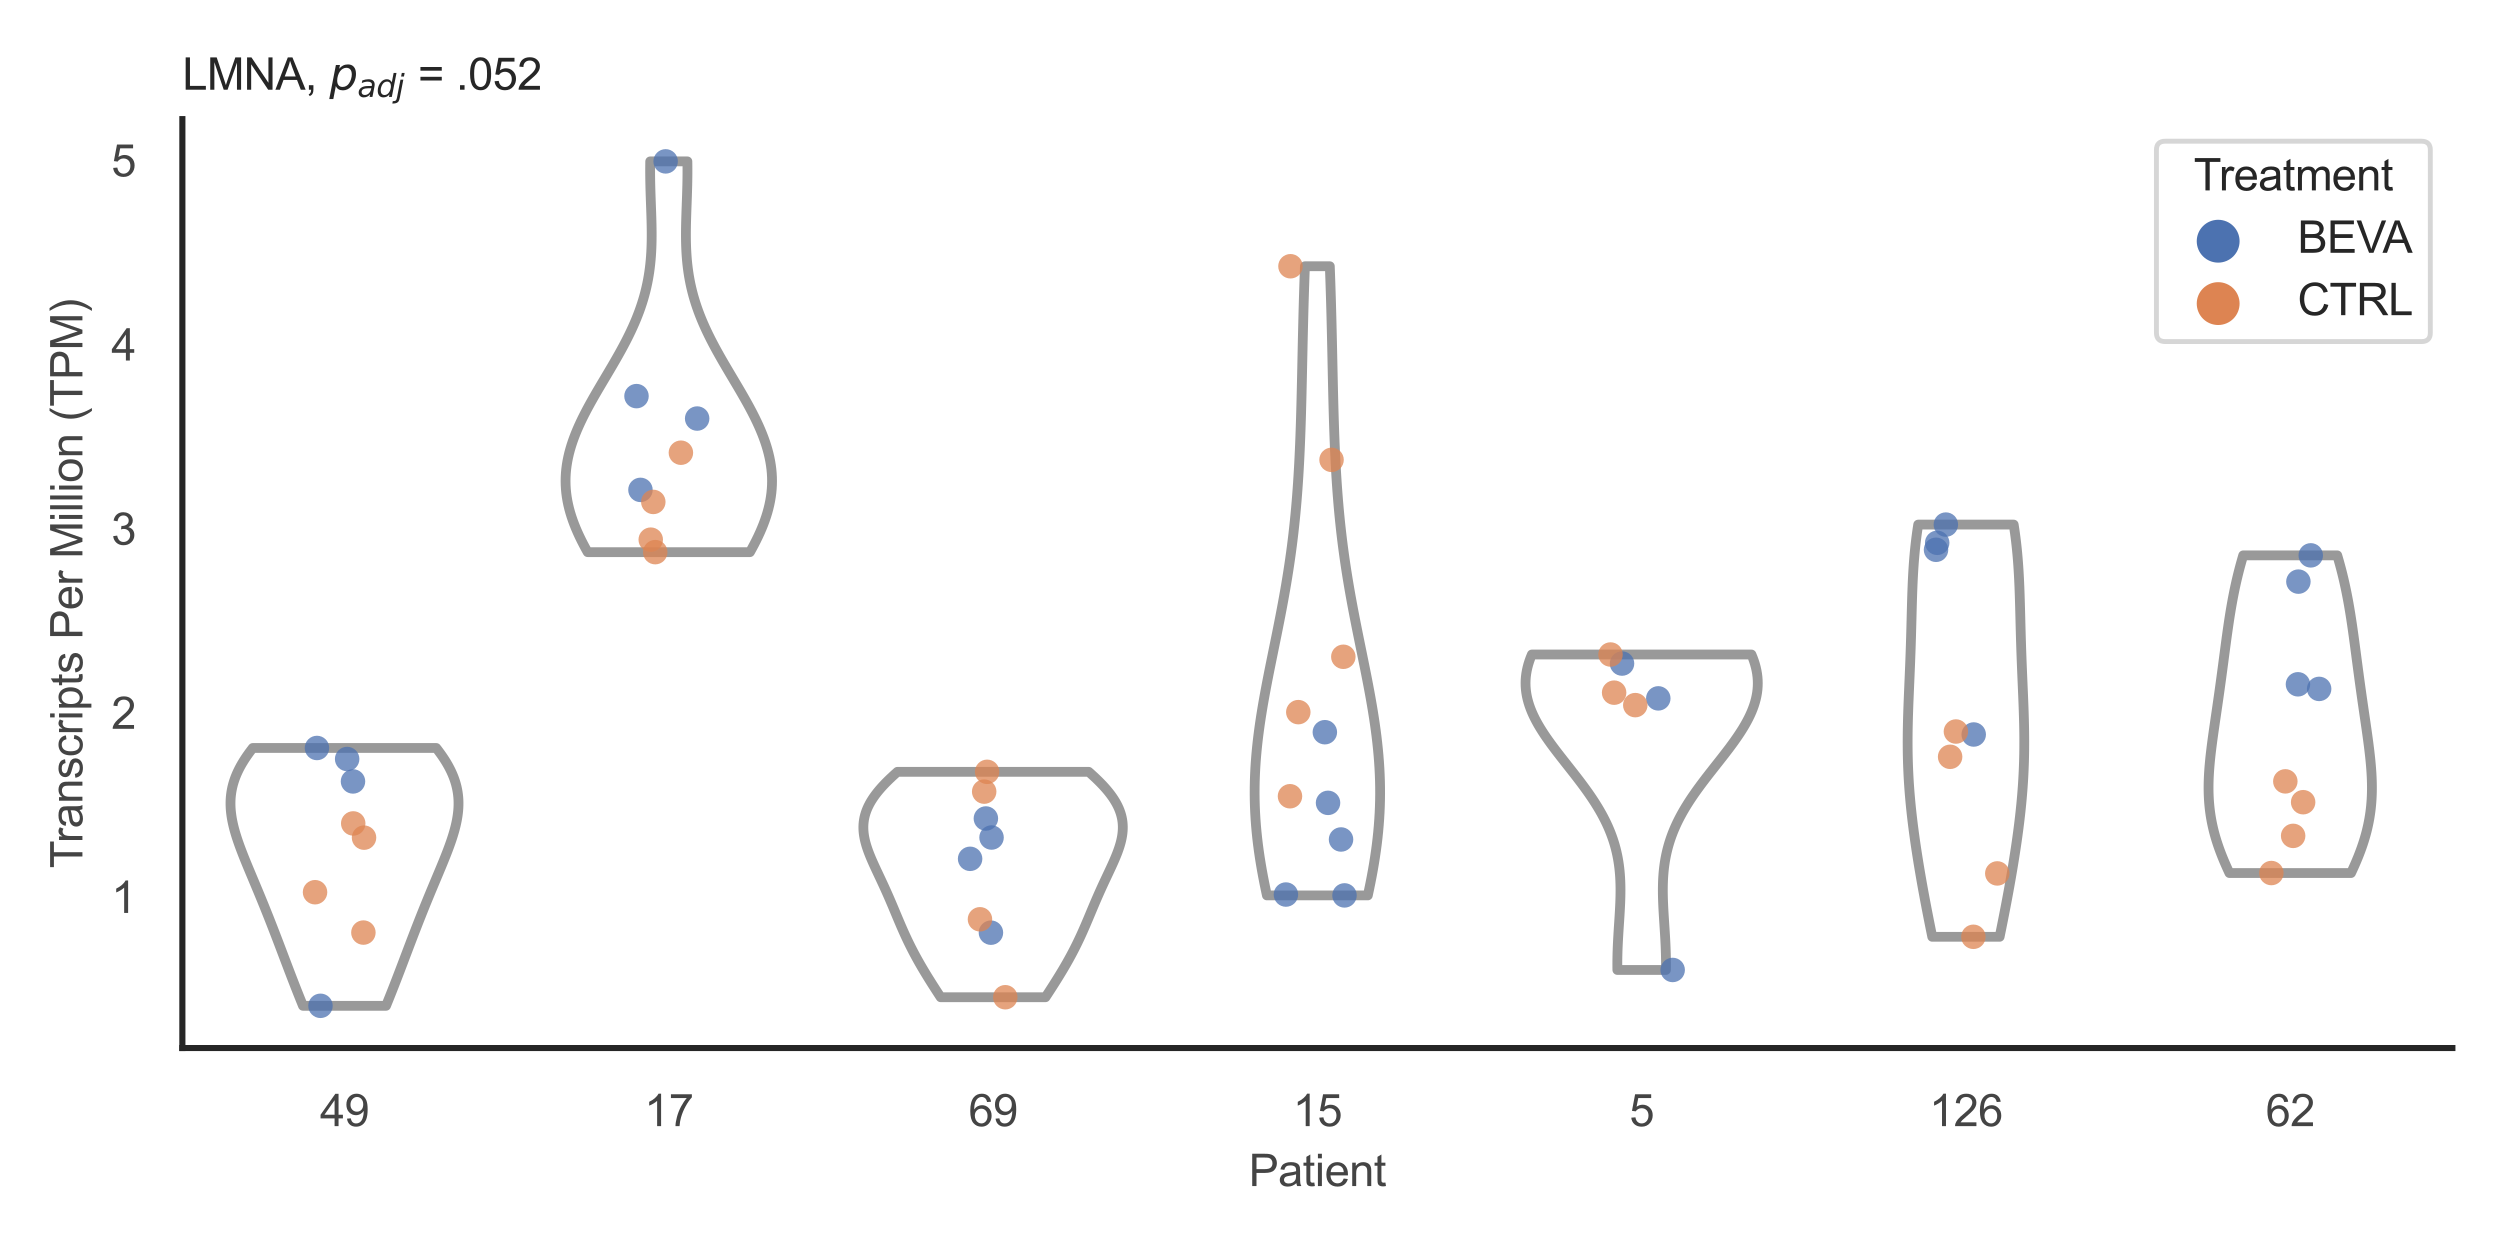 <?xml version="1.0" encoding="utf-8" standalone="no"?>
<!DOCTYPE svg PUBLIC "-//W3C//DTD SVG 1.1//EN"
  "http://www.w3.org/Graphics/SVG/1.1/DTD/svg11.dtd">
<svg xmlns:xlink="http://www.w3.org/1999/xlink" width="510.236pt" height="255.118pt" viewBox="0 0 510.236 255.118" xmlns="http://www.w3.org/2000/svg" version="1.1">
 <defs>
  <style type="text/css">*{stroke-linejoin: round; stroke-linecap: butt}</style>
 </defs>
 <g id="figure_1">
  <g id="patch_1">
   <path d="M 0 255.118 
L 510.236 255.118 
L 510.236 0 
L 0 0 
z
" style="fill: #ffffff"/>
  </g>
  <g id="axes_1">
   <g id="patch_2">
    <path d="M 37.22 213.898 
L 500.516 213.898 
L 500.516 24.32 
L 37.22 24.32 
z
" style="fill: #ffffff"/>
   </g>
   <g id="matplotlib.axis_1">
    <g id="xtick_1">
     <g id="text_1">
      <!-- 49 -->
      <g style="fill: #444444" transform="translate(65.308 229.84)scale(0.09 -0.09)">
       <defs>
        <path id="ArialMT-34" d="M 2069 0 
L 2069 1097 
L 81 1097 
L 81 1613 
L 2172 4581 
L 2631 4581 
L 2631 1613 
L 3250 1613 
L 3250 1097 
L 2631 1097 
L 2631 0 
L 2069 0 
z
M 2069 1613 
L 2069 3678 
L 634 1613 
L 2069 1613 
z
" transform="scale(0.016)"/>
        <path id="ArialMT-39" d="M 350 1059 
L 891 1109 
Q 959 728 1153 556 
Q 1347 384 1650 384 
Q 1909 384 2104 503 
Q 2300 622 2425 820 
Q 2550 1019 2634 1356 
Q 2719 1694 2719 2044 
Q 2719 2081 2716 2156 
Q 2547 1888 2255 1720 
Q 1963 1553 1622 1553 
Q 1053 1553 659 1965 
Q 266 2378 266 3053 
Q 266 3750 677 4175 
Q 1088 4600 1706 4600 
Q 2153 4600 2523 4359 
Q 2894 4119 3086 3673 
Q 3278 3228 3278 2384 
Q 3278 1506 3087 986 
Q 2897 466 2520 194 
Q 2144 -78 1638 -78 
Q 1100 -78 759 220 
Q 419 519 350 1059 
z
M 2653 3081 
Q 2653 3566 2395 3850 
Q 2138 4134 1775 4134 
Q 1400 4134 1122 3828 
Q 844 3522 844 3034 
Q 844 2597 1108 2323 
Q 1372 2050 1759 2050 
Q 2150 2050 2401 2323 
Q 2653 2597 2653 3081 
z
" transform="scale(0.016)"/>
       </defs>
       <use xlink:href="#ArialMT-34"/>
       <use xlink:href="#ArialMT-39" x="55.615"/>
      </g>
     </g>
    </g>
    <g id="xtick_2">
     <g id="text_2">
      <!-- 17 -->
      <g style="fill: #444444" transform="translate(131.493 229.84)scale(0.09 -0.09)">
       <defs>
        <path id="ArialMT-31" d="M 2384 0 
L 1822 0 
L 1822 3584 
Q 1619 3391 1289 3197 
Q 959 3003 697 2906 
L 697 3450 
Q 1169 3672 1522 3987 
Q 1875 4303 2022 4600 
L 2384 4600 
L 2384 0 
z
" transform="scale(0.016)"/>
        <path id="ArialMT-37" d="M 303 3981 
L 303 4522 
L 3269 4522 
L 3269 4084 
Q 2831 3619 2401 2847 
Q 1972 2075 1738 1259 
Q 1569 684 1522 0 
L 944 0 
Q 953 541 1156 1306 
Q 1359 2072 1739 2783 
Q 2119 3494 2547 3981 
L 303 3981 
z
" transform="scale(0.016)"/>
       </defs>
       <use xlink:href="#ArialMT-31"/>
       <use xlink:href="#ArialMT-37" x="55.615"/>
      </g>
     </g>
    </g>
    <g id="xtick_3">
     <g id="text_3">
      <!-- 69 -->
      <g style="fill: #444444" transform="translate(197.678 229.84)scale(0.09 -0.09)">
       <defs>
        <path id="ArialMT-36" d="M 3184 3459 
L 2625 3416 
Q 2550 3747 2413 3897 
Q 2184 4138 1850 4138 
Q 1581 4138 1378 3988 
Q 1113 3794 959 3422 
Q 806 3050 800 2363 
Q 1003 2672 1297 2822 
Q 1591 2972 1913 2972 
Q 2475 2972 2870 2558 
Q 3266 2144 3266 1488 
Q 3266 1056 3080 686 
Q 2894 316 2569 119 
Q 2244 -78 1831 -78 
Q 1128 -78 684 439 
Q 241 956 241 2144 
Q 241 3472 731 4075 
Q 1159 4600 1884 4600 
Q 2425 4600 2770 4297 
Q 3116 3994 3184 3459 
z
M 888 1484 
Q 888 1194 1011 928 
Q 1134 663 1356 523 
Q 1578 384 1822 384 
Q 2178 384 2434 671 
Q 2691 959 2691 1453 
Q 2691 1928 2437 2201 
Q 2184 2475 1800 2475 
Q 1419 2475 1153 2201 
Q 888 1928 888 1484 
z
" transform="scale(0.016)"/>
       </defs>
       <use xlink:href="#ArialMT-36"/>
       <use xlink:href="#ArialMT-39" x="55.615"/>
      </g>
     </g>
    </g>
    <g id="xtick_4">
     <g id="text_4">
      <!-- 15 -->
      <g style="fill: #444444" transform="translate(263.863 229.84)scale(0.09 -0.09)">
       <defs>
        <path id="ArialMT-35" d="M 266 1200 
L 856 1250 
Q 922 819 1161 601 
Q 1400 384 1738 384 
Q 2144 384 2425 690 
Q 2706 997 2706 1503 
Q 2706 1984 2436 2262 
Q 2166 2541 1728 2541 
Q 1456 2541 1237 2417 
Q 1019 2294 894 2097 
L 366 2166 
L 809 4519 
L 3088 4519 
L 3088 3981 
L 1259 3981 
L 1013 2750 
Q 1425 3038 1878 3038 
Q 2478 3038 2890 2622 
Q 3303 2206 3303 1553 
Q 3303 931 2941 478 
Q 2500 -78 1738 -78 
Q 1113 -78 717 272 
Q 322 622 266 1200 
z
" transform="scale(0.016)"/>
       </defs>
       <use xlink:href="#ArialMT-31"/>
       <use xlink:href="#ArialMT-35" x="55.615"/>
      </g>
     </g>
    </g>
    <g id="xtick_5">
     <g id="text_5">
      <!-- 5 -->
      <g style="fill: #444444" transform="translate(332.551 229.84)scale(0.09 -0.09)">
       <use xlink:href="#ArialMT-35"/>
      </g>
     </g>
    </g>
    <g id="xtick_6">
     <g id="text_6">
      <!-- 126 -->
      <g style="fill: #444444" transform="translate(393.731 229.84)scale(0.09 -0.09)">
       <defs>
        <path id="ArialMT-32" d="M 3222 541 
L 3222 0 
L 194 0 
Q 188 203 259 391 
Q 375 700 629 1000 
Q 884 1300 1366 1694 
Q 2113 2306 2375 2664 
Q 2638 3022 2638 3341 
Q 2638 3675 2398 3904 
Q 2159 4134 1775 4134 
Q 1369 4134 1125 3890 
Q 881 3647 878 3216 
L 300 3275 
Q 359 3922 746 4261 
Q 1134 4600 1788 4600 
Q 2447 4600 2831 4234 
Q 3216 3869 3216 3328 
Q 3216 3053 3103 2787 
Q 2991 2522 2730 2228 
Q 2469 1934 1863 1422 
Q 1356 997 1212 845 
Q 1069 694 975 541 
L 3222 541 
z
" transform="scale(0.016)"/>
       </defs>
       <use xlink:href="#ArialMT-31"/>
       <use xlink:href="#ArialMT-32" x="55.615"/>
       <use xlink:href="#ArialMT-36" x="111.23"/>
      </g>
     </g>
    </g>
    <g id="xtick_7">
     <g id="text_7">
      <!-- 62 -->
      <g style="fill: #444444" transform="translate(462.419 229.84)scale(0.09 -0.09)">
       <use xlink:href="#ArialMT-36"/>
       <use xlink:href="#ArialMT-32" x="55.615"/>
      </g>
     </g>
    </g>
    <g id="text_8">
     <!-- Patient -->
     <g style="fill: #444444" transform="translate(254.859 242.071)scale(0.09 -0.09)">
      <defs>
       <path id="ArialMT-50" d="M 494 0 
L 494 4581 
L 2222 4581 
Q 2678 4581 2919 4538 
Q 3256 4481 3484 4323 
Q 3713 4166 3852 3881 
Q 3991 3597 3991 3256 
Q 3991 2672 3619 2267 
Q 3247 1863 2275 1863 
L 1100 1863 
L 1100 0 
L 494 0 
z
M 1100 2403 
L 2284 2403 
Q 2872 2403 3119 2622 
Q 3366 2841 3366 3238 
Q 3366 3525 3220 3729 
Q 3075 3934 2838 4000 
Q 2684 4041 2272 4041 
L 1100 4041 
L 1100 2403 
z
" transform="scale(0.016)"/>
       <path id="ArialMT-61" d="M 2588 409 
Q 2275 144 1986 34 
Q 1697 -75 1366 -75 
Q 819 -75 525 192 
Q 231 459 231 875 
Q 231 1119 342 1320 
Q 453 1522 633 1644 
Q 813 1766 1038 1828 
Q 1203 1872 1538 1913 
Q 2219 1994 2541 2106 
Q 2544 2222 2544 2253 
Q 2544 2597 2384 2738 
Q 2169 2928 1744 2928 
Q 1347 2928 1158 2789 
Q 969 2650 878 2297 
L 328 2372 
Q 403 2725 575 2942 
Q 747 3159 1072 3276 
Q 1397 3394 1825 3394 
Q 2250 3394 2515 3294 
Q 2781 3194 2906 3042 
Q 3031 2891 3081 2659 
Q 3109 2516 3109 2141 
L 3109 1391 
Q 3109 606 3145 398 
Q 3181 191 3288 0 
L 2700 0 
Q 2613 175 2588 409 
z
M 2541 1666 
Q 2234 1541 1622 1453 
Q 1275 1403 1131 1340 
Q 988 1278 909 1158 
Q 831 1038 831 891 
Q 831 666 1001 516 
Q 1172 366 1500 366 
Q 1825 366 2078 508 
Q 2331 650 2450 897 
Q 2541 1088 2541 1459 
L 2541 1666 
z
" transform="scale(0.016)"/>
       <path id="ArialMT-74" d="M 1650 503 
L 1731 6 
Q 1494 -44 1306 -44 
Q 1000 -44 831 53 
Q 663 150 594 308 
Q 525 466 525 972 
L 525 2881 
L 113 2881 
L 113 3319 
L 525 3319 
L 525 4141 
L 1084 4478 
L 1084 3319 
L 1650 3319 
L 1650 2881 
L 1084 2881 
L 1084 941 
Q 1084 700 1114 631 
Q 1144 563 1211 522 
Q 1278 481 1403 481 
Q 1497 481 1650 503 
z
" transform="scale(0.016)"/>
       <path id="ArialMT-69" d="M 425 3934 
L 425 4581 
L 988 4581 
L 988 3934 
L 425 3934 
z
M 425 0 
L 425 3319 
L 988 3319 
L 988 0 
L 425 0 
z
" transform="scale(0.016)"/>
       <path id="ArialMT-65" d="M 2694 1069 
L 3275 997 
Q 3138 488 2766 206 
Q 2394 -75 1816 -75 
Q 1088 -75 661 373 
Q 234 822 234 1631 
Q 234 2469 665 2931 
Q 1097 3394 1784 3394 
Q 2450 3394 2872 2941 
Q 3294 2488 3294 1666 
Q 3294 1616 3291 1516 
L 816 1516 
Q 847 969 1125 678 
Q 1403 388 1819 388 
Q 2128 388 2347 550 
Q 2566 713 2694 1069 
z
M 847 1978 
L 2700 1978 
Q 2663 2397 2488 2606 
Q 2219 2931 1791 2931 
Q 1403 2931 1139 2672 
Q 875 2413 847 1978 
z
" transform="scale(0.016)"/>
       <path id="ArialMT-6e" d="M 422 0 
L 422 3319 
L 928 3319 
L 928 2847 
Q 1294 3394 1984 3394 
Q 2284 3394 2536 3286 
Q 2788 3178 2913 3003 
Q 3038 2828 3088 2588 
Q 3119 2431 3119 2041 
L 3119 0 
L 2556 0 
L 2556 2019 
Q 2556 2363 2490 2533 
Q 2425 2703 2258 2804 
Q 2091 2906 1866 2906 
Q 1506 2906 1245 2678 
Q 984 2450 984 1813 
L 984 0 
L 422 0 
z
" transform="scale(0.016)"/>
      </defs>
      <use xlink:href="#ArialMT-50"/>
      <use xlink:href="#ArialMT-61" x="66.699"/>
      <use xlink:href="#ArialMT-74" x="122.314"/>
      <use xlink:href="#ArialMT-69" x="150.098"/>
      <use xlink:href="#ArialMT-65" x="172.314"/>
      <use xlink:href="#ArialMT-6e" x="227.93"/>
      <use xlink:href="#ArialMT-74" x="283.545"/>
     </g>
    </g>
   </g>
   <g id="matplotlib.axis_2">
    <g id="ytick_1">
     <g id="text_9">
      <!-- 1 -->
      <g style="fill: #444444" transform="translate(22.715 186.328)scale(0.09 -0.09)">
       <use xlink:href="#ArialMT-31"/>
      </g>
     </g>
    </g>
    <g id="ytick_2">
     <g id="text_10">
      <!-- 2 -->
      <g style="fill: #444444" transform="translate(22.715 148.746)scale(0.09 -0.09)">
       <use xlink:href="#ArialMT-32"/>
      </g>
     </g>
    </g>
    <g id="ytick_3">
     <g id="text_11">
      <!-- 3 -->
      <g style="fill: #444444" transform="translate(22.715 111.164)scale(0.09 -0.09)">
       <defs>
        <path id="ArialMT-33" d="M 269 1209 
L 831 1284 
Q 928 806 1161 595 
Q 1394 384 1728 384 
Q 2125 384 2398 659 
Q 2672 934 2672 1341 
Q 2672 1728 2419 1979 
Q 2166 2231 1775 2231 
Q 1616 2231 1378 2169 
L 1441 2663 
Q 1497 2656 1531 2656 
Q 1891 2656 2178 2843 
Q 2466 3031 2466 3422 
Q 2466 3731 2256 3934 
Q 2047 4138 1716 4138 
Q 1388 4138 1169 3931 
Q 950 3725 888 3313 
L 325 3413 
Q 428 3978 793 4289 
Q 1159 4600 1703 4600 
Q 2078 4600 2393 4439 
Q 2709 4278 2876 4000 
Q 3044 3722 3044 3409 
Q 3044 3113 2884 2869 
Q 2725 2625 2413 2481 
Q 2819 2388 3044 2092 
Q 3269 1797 3269 1353 
Q 3269 753 2831 336 
Q 2394 -81 1725 -81 
Q 1122 -81 723 278 
Q 325 638 269 1209 
z
" transform="scale(0.016)"/>
       </defs>
       <use xlink:href="#ArialMT-33"/>
      </g>
     </g>
    </g>
    <g id="ytick_4">
     <g id="text_12">
      <!-- 4 -->
      <g style="fill: #444444" transform="translate(22.715 73.582)scale(0.09 -0.09)">
       <use xlink:href="#ArialMT-34"/>
      </g>
     </g>
    </g>
    <g id="ytick_5">
     <g id="text_13">
      <!-- 5 -->
      <g style="fill: #444444" transform="translate(22.715 36)scale(0.09 -0.09)">
       <use xlink:href="#ArialMT-35"/>
      </g>
     </g>
    </g>
    <g id="text_14">
     <!-- Transcripts Per Million (TPM) -->
     <g style="fill: #444444" transform="translate(16.821 177.194)rotate(-90)scale(0.09 -0.09)">
      <defs>
       <path id="ArialMT-54" d="M 1659 0 
L 1659 4041 
L 150 4041 
L 150 4581 
L 3781 4581 
L 3781 4041 
L 2266 4041 
L 2266 0 
L 1659 0 
z
" transform="scale(0.016)"/>
       <path id="ArialMT-72" d="M 416 0 
L 416 3319 
L 922 3319 
L 922 2816 
Q 1116 3169 1280 3281 
Q 1444 3394 1641 3394 
Q 1925 3394 2219 3213 
L 2025 2691 
Q 1819 2813 1613 2813 
Q 1428 2813 1281 2702 
Q 1134 2591 1072 2394 
Q 978 2094 978 1738 
L 978 0 
L 416 0 
z
" transform="scale(0.016)"/>
       <path id="ArialMT-73" d="M 197 991 
L 753 1078 
Q 800 744 1014 566 
Q 1228 388 1613 388 
Q 2000 388 2187 545 
Q 2375 703 2375 916 
Q 2375 1106 2209 1216 
Q 2094 1291 1634 1406 
Q 1016 1563 777 1677 
Q 538 1791 414 1992 
Q 291 2194 291 2438 
Q 291 2659 392 2848 
Q 494 3038 669 3163 
Q 800 3259 1026 3326 
Q 1253 3394 1513 3394 
Q 1903 3394 2198 3281 
Q 2494 3169 2634 2976 
Q 2775 2784 2828 2463 
L 2278 2388 
Q 2241 2644 2061 2787 
Q 1881 2931 1553 2931 
Q 1166 2931 1000 2803 
Q 834 2675 834 2503 
Q 834 2394 903 2306 
Q 972 2216 1119 2156 
Q 1203 2125 1616 2013 
Q 2213 1853 2448 1751 
Q 2684 1650 2818 1456 
Q 2953 1263 2953 975 
Q 2953 694 2789 445 
Q 2625 197 2315 61 
Q 2006 -75 1616 -75 
Q 969 -75 630 194 
Q 291 463 197 991 
z
" transform="scale(0.016)"/>
       <path id="ArialMT-63" d="M 2588 1216 
L 3141 1144 
Q 3050 572 2676 248 
Q 2303 -75 1759 -75 
Q 1078 -75 664 370 
Q 250 816 250 1647 
Q 250 2184 428 2587 
Q 606 2991 970 3192 
Q 1334 3394 1763 3394 
Q 2303 3394 2647 3120 
Q 2991 2847 3088 2344 
L 2541 2259 
Q 2463 2594 2264 2762 
Q 2066 2931 1784 2931 
Q 1359 2931 1093 2626 
Q 828 2322 828 1663 
Q 828 994 1084 691 
Q 1341 388 1753 388 
Q 2084 388 2306 591 
Q 2528 794 2588 1216 
z
" transform="scale(0.016)"/>
       <path id="ArialMT-70" d="M 422 -1272 
L 422 3319 
L 934 3319 
L 934 2888 
Q 1116 3141 1344 3267 
Q 1572 3394 1897 3394 
Q 2322 3394 2647 3175 
Q 2972 2956 3137 2557 
Q 3303 2159 3303 1684 
Q 3303 1175 3120 767 
Q 2938 359 2589 142 
Q 2241 -75 1856 -75 
Q 1575 -75 1351 44 
Q 1128 163 984 344 
L 984 -1272 
L 422 -1272 
z
M 931 1641 
Q 931 1000 1190 694 
Q 1450 388 1819 388 
Q 2194 388 2461 705 
Q 2728 1022 2728 1688 
Q 2728 2322 2467 2637 
Q 2206 2953 1844 2953 
Q 1484 2953 1207 2617 
Q 931 2281 931 1641 
z
" transform="scale(0.016)"/>
       <path id="ArialMT-20" transform="scale(0.016)"/>
       <path id="ArialMT-4d" d="M 475 0 
L 475 4581 
L 1388 4581 
L 2472 1338 
Q 2622 884 2691 659 
Q 2769 909 2934 1394 
L 4031 4581 
L 4847 4581 
L 4847 0 
L 4263 0 
L 4263 3834 
L 2931 0 
L 2384 0 
L 1059 3900 
L 1059 0 
L 475 0 
z
" transform="scale(0.016)"/>
       <path id="ArialMT-6c" d="M 409 0 
L 409 4581 
L 972 4581 
L 972 0 
L 409 0 
z
" transform="scale(0.016)"/>
       <path id="ArialMT-6f" d="M 213 1659 
Q 213 2581 725 3025 
Q 1153 3394 1769 3394 
Q 2453 3394 2887 2945 
Q 3322 2497 3322 1706 
Q 3322 1066 3130 698 
Q 2938 331 2570 128 
Q 2203 -75 1769 -75 
Q 1072 -75 642 372 
Q 213 819 213 1659 
z
M 791 1659 
Q 791 1022 1069 705 
Q 1347 388 1769 388 
Q 2188 388 2466 706 
Q 2744 1025 2744 1678 
Q 2744 2294 2464 2611 
Q 2184 2928 1769 2928 
Q 1347 2928 1069 2612 
Q 791 2297 791 1659 
z
" transform="scale(0.016)"/>
       <path id="ArialMT-28" d="M 1497 -1347 
Q 1031 -759 709 28 
Q 388 816 388 1659 
Q 388 2403 628 3084 
Q 909 3875 1497 4659 
L 1900 4659 
Q 1522 4009 1400 3731 
Q 1209 3300 1100 2831 
Q 966 2247 966 1656 
Q 966 153 1900 -1347 
L 1497 -1347 
z
" transform="scale(0.016)"/>
       <path id="ArialMT-29" d="M 791 -1347 
L 388 -1347 
Q 1322 153 1322 1656 
Q 1322 2244 1188 2822 
Q 1081 3291 891 3722 
Q 769 4003 388 4659 
L 791 4659 
Q 1378 3875 1659 3084 
Q 1900 2403 1900 1659 
Q 1900 816 1576 28 
Q 1253 -759 791 -1347 
z
" transform="scale(0.016)"/>
      </defs>
      <use xlink:href="#ArialMT-54"/>
      <use xlink:href="#ArialMT-72" x="57.334"/>
      <use xlink:href="#ArialMT-61" x="90.635"/>
      <use xlink:href="#ArialMT-6e" x="146.25"/>
      <use xlink:href="#ArialMT-73" x="201.865"/>
      <use xlink:href="#ArialMT-63" x="251.865"/>
      <use xlink:href="#ArialMT-72" x="301.865"/>
      <use xlink:href="#ArialMT-69" x="335.166"/>
      <use xlink:href="#ArialMT-70" x="357.383"/>
      <use xlink:href="#ArialMT-74" x="412.998"/>
      <use xlink:href="#ArialMT-73" x="440.781"/>
      <use xlink:href="#ArialMT-20" x="490.781"/>
      <use xlink:href="#ArialMT-50" x="518.564"/>
      <use xlink:href="#ArialMT-65" x="585.264"/>
      <use xlink:href="#ArialMT-72" x="640.879"/>
      <use xlink:href="#ArialMT-20" x="674.18"/>
      <use xlink:href="#ArialMT-4d" x="701.963"/>
      <use xlink:href="#ArialMT-69" x="785.264"/>
      <use xlink:href="#ArialMT-6c" x="807.48"/>
      <use xlink:href="#ArialMT-6c" x="829.697"/>
      <use xlink:href="#ArialMT-69" x="851.914"/>
      <use xlink:href="#ArialMT-6f" x="874.131"/>
      <use xlink:href="#ArialMT-6e" x="929.746"/>
      <use xlink:href="#ArialMT-20" x="985.361"/>
      <use xlink:href="#ArialMT-28" x="1013.145"/>
      <use xlink:href="#ArialMT-54" x="1046.445"/>
      <use xlink:href="#ArialMT-50" x="1107.529"/>
      <use xlink:href="#ArialMT-4d" x="1174.229"/>
      <use xlink:href="#ArialMT-29" x="1257.529"/>
     </g>
    </g>
   </g>
   <g id="PolyCollection_1">
    <defs>
     <path id="m31a0704902" d="M 78.787 -49.837 
L 61.838 -49.837 
L 61.622 -50.369 
L 61.407 -50.9 
L 61.193 -51.432 
L 60.98 -51.963 
L 60.769 -52.495 
L 60.558 -53.026 
L 60.349 -53.558 
L 60.141 -54.089 
L 59.934 -54.621 
L 59.728 -55.153 
L 59.522 -55.684 
L 59.318 -56.216 
L 59.114 -56.747 
L 58.911 -57.279 
L 58.709 -57.81 
L 58.507 -58.342 
L 58.305 -58.873 
L 58.103 -59.405 
L 57.902 -59.936 
L 57.7 -60.468 
L 57.499 -60.999 
L 57.297 -61.531 
L 57.095 -62.063 
L 56.893 -62.594 
L 56.69 -63.126 
L 56.486 -63.657 
L 56.282 -64.189 
L 56.078 -64.72 
L 55.872 -65.252 
L 55.666 -65.783 
L 55.459 -66.315 
L 55.251 -66.846 
L 55.042 -67.378 
L 54.832 -67.909 
L 54.621 -68.441 
L 54.408 -68.973 
L 54.195 -69.504 
L 53.981 -70.036 
L 53.765 -70.567 
L 53.548 -71.099 
L 53.331 -71.63 
L 53.112 -72.162 
L 52.892 -72.693 
L 52.672 -73.225 
L 52.45 -73.756 
L 52.228 -74.288 
L 52.005 -74.819 
L 51.782 -75.351 
L 51.559 -75.883 
L 51.336 -76.414 
L 51.113 -76.946 
L 50.891 -77.477 
L 50.669 -78.009 
L 50.449 -78.54 
L 50.231 -79.072 
L 50.014 -79.603 
L 49.801 -80.135 
L 49.59 -80.666 
L 49.383 -81.198 
L 49.18 -81.729 
L 48.981 -82.261 
L 48.788 -82.793 
L 48.602 -83.324 
L 48.422 -83.856 
L 48.249 -84.387 
L 48.085 -84.919 
L 47.929 -85.45 
L 47.784 -85.982 
L 47.649 -86.513 
L 47.526 -87.045 
L 47.414 -87.576 
L 47.316 -88.108 
L 47.232 -88.639 
L 47.162 -89.171 
L 47.107 -89.703 
L 47.069 -90.234 
L 47.048 -90.766 
L 47.044 -91.297 
L 47.058 -91.829 
L 47.091 -92.36 
L 47.144 -92.892 
L 47.216 -93.423 
L 47.309 -93.955 
L 47.422 -94.486 
L 47.556 -95.018 
L 47.712 -95.549 
L 47.888 -96.081 
L 48.086 -96.613 
L 48.305 -97.144 
L 48.546 -97.676 
L 48.807 -98.207 
L 49.088 -98.739 
L 49.39 -99.27 
L 49.712 -99.802 
L 50.053 -100.333 
L 50.412 -100.865 
L 50.788 -101.396 
L 51.182 -101.928 
L 51.591 -102.459 
L 89.034 -102.459 
L 89.034 -102.459 
L 89.443 -101.928 
L 89.837 -101.396 
L 90.213 -100.865 
L 90.573 -100.333 
L 90.913 -99.802 
L 91.235 -99.27 
L 91.537 -98.739 
L 91.818 -98.207 
L 92.08 -97.676 
L 92.32 -97.144 
L 92.539 -96.613 
L 92.737 -96.081 
L 92.913 -95.549 
L 93.069 -95.018 
L 93.203 -94.486 
L 93.316 -93.955 
L 93.409 -93.423 
L 93.481 -92.892 
L 93.534 -92.36 
L 93.567 -91.829 
L 93.581 -91.297 
L 93.577 -90.766 
L 93.556 -90.234 
L 93.518 -89.703 
L 93.463 -89.171 
L 93.394 -88.639 
L 93.309 -88.108 
L 93.211 -87.576 
L 93.1 -87.045 
L 92.976 -86.513 
L 92.841 -85.982 
L 92.696 -85.45 
L 92.54 -84.919 
L 92.376 -84.387 
L 92.204 -83.856 
L 92.024 -83.324 
L 91.837 -82.793 
L 91.644 -82.261 
L 91.446 -81.729 
L 91.243 -81.198 
L 91.035 -80.666 
L 90.825 -80.135 
L 90.611 -79.603 
L 90.394 -79.072 
L 90.176 -78.54 
L 89.956 -78.009 
L 89.734 -77.477 
L 89.512 -76.946 
L 89.289 -76.414 
L 89.066 -75.883 
L 88.843 -75.351 
L 88.62 -74.819 
L 88.397 -74.288 
L 88.175 -73.756 
L 87.953 -73.225 
L 87.733 -72.693 
L 87.513 -72.162 
L 87.294 -71.63 
L 87.077 -71.099 
L 86.86 -70.567 
L 86.645 -70.036 
L 86.43 -69.504 
L 86.217 -68.973 
L 86.005 -68.441 
L 85.794 -67.909 
L 85.583 -67.378 
L 85.374 -66.846 
L 85.166 -66.315 
L 84.959 -65.783 
L 84.753 -65.252 
L 84.548 -64.72 
L 84.343 -64.189 
L 84.139 -63.657 
L 83.935 -63.126 
L 83.733 -62.594 
L 83.53 -62.063 
L 83.328 -61.531 
L 83.126 -60.999 
L 82.925 -60.468 
L 82.723 -59.936 
L 82.522 -59.405 
L 82.32 -58.873 
L 82.119 -58.342 
L 81.916 -57.81 
L 81.714 -57.279 
L 81.511 -56.747 
L 81.307 -56.216 
L 81.103 -55.684 
L 80.898 -55.153 
L 80.691 -54.621 
L 80.484 -54.089 
L 80.276 -53.558 
L 80.067 -53.026 
L 79.857 -52.495 
L 79.645 -51.963 
L 79.432 -51.432 
L 79.218 -50.9 
L 79.003 -50.369 
L 78.787 -49.837 
z
" style="stroke: #999999; stroke-width: 2"/>
    </defs>
    <g clip-path="url(#p71793c6641)">
     <use xlink:href="#m31a0704902" x="0" y="255.118" style="fill: #ffffff; stroke: #999999; stroke-width: 2"/>
    </g>
   </g>
   <g id="PolyCollection_2">
    <defs>
     <path id="md5d70b6f8b" d="M 153.062 -142.429 
L 119.934 -142.429 
L 119.489 -143.235 
L 119.06 -144.04 
L 118.649 -144.846 
L 118.258 -145.651 
L 117.887 -146.457 
L 117.538 -147.263 
L 117.212 -148.068 
L 116.911 -148.874 
L 116.635 -149.679 
L 116.386 -150.485 
L 116.164 -151.29 
L 115.97 -152.096 
L 115.805 -152.902 
L 115.67 -153.707 
L 115.564 -154.513 
L 115.488 -155.318 
L 115.442 -156.124 
L 115.426 -156.929 
L 115.44 -157.735 
L 115.485 -158.541 
L 115.559 -159.346 
L 115.662 -160.152 
L 115.794 -160.957 
L 115.954 -161.763 
L 116.141 -162.568 
L 116.356 -163.374 
L 116.596 -164.18 
L 116.861 -164.985 
L 117.149 -165.791 
L 117.46 -166.596 
L 117.793 -167.402 
L 118.146 -168.208 
L 118.517 -169.013 
L 118.906 -169.819 
L 119.311 -170.624 
L 119.73 -171.43 
L 120.163 -172.235 
L 120.606 -173.041 
L 121.06 -173.847 
L 121.522 -174.652 
L 121.99 -175.458 
L 122.463 -176.263 
L 122.94 -177.069 
L 123.419 -177.874 
L 123.897 -178.68 
L 124.375 -179.486 
L 124.849 -180.291 
L 125.319 -181.097 
L 125.784 -181.902 
L 126.24 -182.708 
L 126.689 -183.513 
L 127.127 -184.319 
L 127.555 -185.125 
L 127.97 -185.93 
L 128.372 -186.736 
L 128.76 -187.541 
L 129.133 -188.347 
L 129.49 -189.152 
L 129.83 -189.958 
L 130.153 -190.764 
L 130.459 -191.569 
L 130.746 -192.375 
L 131.016 -193.18 
L 131.267 -193.986 
L 131.499 -194.791 
L 131.713 -195.597 
L 131.909 -196.403 
L 132.086 -197.208 
L 132.246 -198.014 
L 132.388 -198.819 
L 132.514 -199.625 
L 132.623 -200.43 
L 132.716 -201.236 
L 132.795 -202.042 
L 132.86 -202.847 
L 132.911 -203.653 
L 132.95 -204.458 
L 132.977 -205.264 
L 132.995 -206.069 
L 133.002 -206.875 
L 133.002 -207.681 
L 132.994 -208.486 
L 132.98 -209.292 
L 132.961 -210.097 
L 132.938 -210.903 
L 132.912 -211.708 
L 132.884 -212.514 
L 132.854 -213.32 
L 132.825 -214.125 
L 132.797 -214.931 
L 132.77 -215.736 
L 132.746 -216.542 
L 132.726 -217.347 
L 132.709 -218.153 
L 132.697 -218.959 
L 132.69 -219.764 
L 132.689 -220.57 
L 132.694 -221.375 
L 132.705 -222.181 
L 140.29 -222.181 
L 140.29 -222.181 
L 140.302 -221.375 
L 140.306 -220.57 
L 140.305 -219.764 
L 140.298 -218.959 
L 140.286 -218.153 
L 140.27 -217.347 
L 140.249 -216.542 
L 140.225 -215.736 
L 140.199 -214.931 
L 140.17 -214.125 
L 140.141 -213.32 
L 140.112 -212.514 
L 140.084 -211.708 
L 140.058 -210.903 
L 140.035 -210.097 
L 140.015 -209.292 
L 140.001 -208.486 
L 139.994 -207.681 
L 139.993 -206.875 
L 140.001 -206.069 
L 140.018 -205.264 
L 140.046 -204.458 
L 140.085 -203.653 
L 140.136 -202.847 
L 140.2 -202.042 
L 140.279 -201.236 
L 140.373 -200.43 
L 140.482 -199.625 
L 140.607 -198.819 
L 140.75 -198.014 
L 140.909 -197.208 
L 141.087 -196.403 
L 141.283 -195.597 
L 141.496 -194.791 
L 141.729 -193.986 
L 141.98 -193.18 
L 142.249 -192.375 
L 142.537 -191.569 
L 142.842 -190.764 
L 143.166 -189.958 
L 143.506 -189.152 
L 143.863 -188.347 
L 144.236 -187.541 
L 144.623 -186.736 
L 145.025 -185.93 
L 145.441 -185.125 
L 145.868 -184.319 
L 146.307 -183.513 
L 146.755 -182.708 
L 147.212 -181.902 
L 147.676 -181.097 
L 148.146 -180.291 
L 148.621 -179.486 
L 149.098 -178.68 
L 149.577 -177.874 
L 150.055 -177.069 
L 150.532 -176.263 
L 151.006 -175.458 
L 151.474 -174.652 
L 151.936 -173.847 
L 152.389 -173.041 
L 152.833 -172.235 
L 153.265 -171.43 
L 153.685 -170.624 
L 154.09 -169.819 
L 154.478 -169.013 
L 154.85 -168.208 
L 155.203 -167.402 
L 155.535 -166.596 
L 155.846 -165.791 
L 156.135 -164.985 
L 156.4 -164.18 
L 156.64 -163.374 
L 156.854 -162.568 
L 157.042 -161.763 
L 157.202 -160.957 
L 157.334 -160.152 
L 157.437 -159.346 
L 157.511 -158.541 
L 157.555 -157.735 
L 157.57 -156.929 
L 157.554 -156.124 
L 157.508 -155.318 
L 157.432 -154.513 
L 157.326 -153.707 
L 157.19 -152.902 
L 157.025 -152.096 
L 156.831 -151.29 
L 156.61 -150.485 
L 156.36 -149.679 
L 156.085 -148.874 
L 155.784 -148.068 
L 155.458 -147.263 
L 155.109 -146.457 
L 154.738 -145.651 
L 154.346 -144.846 
L 153.935 -144.04 
L 153.507 -143.235 
L 153.062 -142.429 
z
" style="stroke: #999999; stroke-width: 2"/>
    </defs>
    <g clip-path="url(#p71793c6641)">
     <use xlink:href="#md5d70b6f8b" x="0" y="255.118" style="fill: #ffffff; stroke: #999999; stroke-width: 2"/>
    </g>
   </g>
   <g id="PolyCollection_3">
    <defs>
     <path id="m350075023f" d="M 213.378 -51.587 
L 191.987 -51.587 
L 191.684 -52.052 
L 191.381 -52.516 
L 191.08 -52.981 
L 190.78 -53.446 
L 190.482 -53.91 
L 190.186 -54.375 
L 189.893 -54.84 
L 189.602 -55.304 
L 189.314 -55.769 
L 189.029 -56.234 
L 188.747 -56.699 
L 188.469 -57.163 
L 188.194 -57.628 
L 187.923 -58.093 
L 187.656 -58.557 
L 187.394 -59.022 
L 187.135 -59.487 
L 186.881 -59.951 
L 186.631 -60.416 
L 186.386 -60.881 
L 186.145 -61.346 
L 185.909 -61.81 
L 185.677 -62.275 
L 185.449 -62.74 
L 185.225 -63.204 
L 185.006 -63.669 
L 184.79 -64.134 
L 184.578 -64.598 
L 184.369 -65.063 
L 184.164 -65.528 
L 183.96 -65.993 
L 183.76 -66.457 
L 183.561 -66.922 
L 183.364 -67.387 
L 183.168 -67.851 
L 182.973 -68.316 
L 182.778 -68.781 
L 182.584 -69.245 
L 182.389 -69.71 
L 182.193 -70.175 
L 181.996 -70.639 
L 181.797 -71.104 
L 181.597 -71.569 
L 181.395 -72.034 
L 181.191 -72.498 
L 180.985 -72.963 
L 180.776 -73.428 
L 180.566 -73.892 
L 180.353 -74.357 
L 180.138 -74.822 
L 179.921 -75.286 
L 179.704 -75.751 
L 179.485 -76.216 
L 179.266 -76.681 
L 179.048 -77.145 
L 178.83 -77.61 
L 178.614 -78.075 
L 178.4 -78.539 
L 178.191 -79.004 
L 177.985 -79.469 
L 177.785 -79.933 
L 177.592 -80.398 
L 177.406 -80.863 
L 177.229 -81.327 
L 177.063 -81.792 
L 176.907 -82.257 
L 176.764 -82.722 
L 176.635 -83.186 
L 176.521 -83.651 
L 176.422 -84.116 
L 176.341 -84.58 
L 176.278 -85.045 
L 176.234 -85.51 
L 176.211 -85.974 
L 176.209 -86.439 
L 176.229 -86.904 
L 176.271 -87.369 
L 176.337 -87.833 
L 176.427 -88.298 
L 176.542 -88.763 
L 176.681 -89.227 
L 176.845 -89.692 
L 177.034 -90.157 
L 177.249 -90.621 
L 177.488 -91.086 
L 177.753 -91.551 
L 178.042 -92.015 
L 178.355 -92.48 
L 178.692 -92.945 
L 179.051 -93.41 
L 179.433 -93.874 
L 179.836 -94.339 
L 180.259 -94.804 
L 180.702 -95.268 
L 181.163 -95.733 
L 181.641 -96.198 
L 182.135 -96.662 
L 182.643 -97.127 
L 183.164 -97.592 
L 222.201 -97.592 
L 222.201 -97.592 
L 222.723 -97.127 
L 223.231 -96.662 
L 223.725 -96.198 
L 224.203 -95.733 
L 224.664 -95.268 
L 225.107 -94.804 
L 225.53 -94.339 
L 225.933 -93.874 
L 226.315 -93.41 
L 226.674 -92.945 
L 227.011 -92.48 
L 227.324 -92.015 
L 227.613 -91.551 
L 227.878 -91.086 
L 228.117 -90.621 
L 228.332 -90.157 
L 228.521 -89.692 
L 228.685 -89.227 
L 228.824 -88.763 
L 228.939 -88.298 
L 229.029 -87.833 
L 229.095 -87.369 
L 229.137 -86.904 
L 229.157 -86.439 
L 229.155 -85.974 
L 229.131 -85.51 
L 229.088 -85.045 
L 229.025 -84.58 
L 228.944 -84.116 
L 228.845 -83.651 
L 228.731 -83.186 
L 228.602 -82.722 
L 228.459 -82.257 
L 228.303 -81.792 
L 228.137 -81.327 
L 227.96 -80.863 
L 227.774 -80.398 
L 227.581 -79.933 
L 227.381 -79.469 
L 227.175 -79.004 
L 226.965 -78.539 
L 226.752 -78.075 
L 226.536 -77.61 
L 226.318 -77.145 
L 226.1 -76.681 
L 225.881 -76.216 
L 225.662 -75.751 
L 225.444 -75.286 
L 225.228 -74.822 
L 225.013 -74.357 
L 224.8 -73.892 
L 224.59 -73.428 
L 224.381 -72.963 
L 224.175 -72.498 
L 223.971 -72.034 
L 223.769 -71.569 
L 223.568 -71.104 
L 223.37 -70.639 
L 223.173 -70.175 
L 222.977 -69.71 
L 222.782 -69.245 
L 222.587 -68.781 
L 222.393 -68.316 
L 222.198 -67.851 
L 222.002 -67.387 
L 221.805 -66.922 
L 221.606 -66.457 
L 221.405 -65.993 
L 221.202 -65.528 
L 220.997 -65.063 
L 220.788 -64.598 
L 220.576 -64.134 
L 220.36 -63.669 
L 220.14 -63.204 
L 219.917 -62.74 
L 219.689 -62.275 
L 219.457 -61.81 
L 219.221 -61.346 
L 218.98 -60.881 
L 218.735 -60.416 
L 218.485 -59.951 
L 218.231 -59.487 
L 217.972 -59.022 
L 217.71 -58.557 
L 217.443 -58.093 
L 217.172 -57.628 
L 216.897 -57.163 
L 216.619 -56.699 
L 216.337 -56.234 
L 216.052 -55.769 
L 215.764 -55.304 
L 215.473 -54.84 
L 215.18 -54.375 
L 214.884 -53.91 
L 214.586 -53.446 
L 214.286 -52.981 
L 213.985 -52.516 
L 213.682 -52.052 
L 213.378 -51.587 
z
" style="stroke: #999999; stroke-width: 2"/>
    </defs>
    <g clip-path="url(#p71793c6641)">
     <use xlink:href="#m350075023f" x="0" y="255.118" style="fill: #ffffff; stroke: #999999; stroke-width: 2"/>
    </g>
   </g>
   <g id="PolyCollection_4">
    <defs>
     <path id="mc2f3053d72" d="M 279.167 -72.372 
L 258.569 -72.372 
L 258.292 -73.669 
L 258.027 -74.966 
L 257.775 -76.263 
L 257.538 -77.56 
L 257.315 -78.857 
L 257.108 -80.154 
L 256.918 -81.451 
L 256.746 -82.748 
L 256.592 -84.045 
L 256.457 -85.342 
L 256.341 -86.639 
L 256.245 -87.936 
L 256.169 -89.233 
L 256.113 -90.53 
L 256.078 -91.827 
L 256.063 -93.124 
L 256.068 -94.421 
L 256.094 -95.718 
L 256.139 -97.015 
L 256.203 -98.312 
L 256.286 -99.609 
L 256.388 -100.906 
L 256.507 -102.203 
L 256.643 -103.5 
L 256.795 -104.798 
L 256.962 -106.095 
L 257.143 -107.392 
L 257.337 -108.689 
L 257.543 -109.986 
L 257.76 -111.283 
L 257.988 -112.58 
L 258.224 -113.877 
L 258.467 -115.174 
L 258.717 -116.471 
L 258.972 -117.768 
L 259.232 -119.065 
L 259.494 -120.362 
L 259.758 -121.659 
L 260.023 -122.956 
L 260.287 -124.253 
L 260.551 -125.55 
L 260.811 -126.847 
L 261.069 -128.144 
L 261.322 -129.441 
L 261.571 -130.738 
L 261.814 -132.035 
L 262.051 -133.332 
L 262.281 -134.629 
L 262.504 -135.926 
L 262.718 -137.223 
L 262.925 -138.521 
L 263.123 -139.818 
L 263.313 -141.115 
L 263.494 -142.412 
L 263.666 -143.709 
L 263.829 -145.006 
L 263.983 -146.303 
L 264.128 -147.6 
L 264.265 -148.897 
L 264.393 -150.194 
L 264.513 -151.491 
L 264.625 -152.788 
L 264.729 -154.085 
L 264.826 -155.382 
L 264.916 -156.679 
L 264.999 -157.976 
L 265.076 -159.273 
L 265.147 -160.57 
L 265.213 -161.867 
L 265.273 -163.164 
L 265.329 -164.461 
L 265.38 -165.758 
L 265.428 -167.055 
L 265.472 -168.352 
L 265.513 -169.649 
L 265.551 -170.946 
L 265.586 -172.243 
L 265.619 -173.541 
L 265.651 -174.838 
L 265.681 -176.135 
L 265.711 -177.432 
L 265.739 -178.729 
L 265.767 -180.026 
L 265.794 -181.323 
L 265.822 -182.62 
L 265.85 -183.917 
L 265.878 -185.214 
L 265.907 -186.511 
L 265.937 -187.808 
L 265.969 -189.105 
L 266.001 -190.402 
L 266.035 -191.699 
L 266.071 -192.996 
L 266.109 -194.293 
L 266.149 -195.59 
L 266.191 -196.887 
L 266.235 -198.184 
L 266.281 -199.481 
L 266.33 -200.778 
L 271.407 -200.778 
L 271.407 -200.778 
L 271.455 -199.481 
L 271.501 -198.184 
L 271.545 -196.887 
L 271.587 -195.59 
L 271.627 -194.293 
L 271.665 -192.996 
L 271.701 -191.699 
L 271.735 -190.402 
L 271.768 -189.105 
L 271.799 -187.808 
L 271.829 -186.511 
L 271.858 -185.214 
L 271.887 -183.917 
L 271.915 -182.62 
L 271.942 -181.323 
L 271.97 -180.026 
L 271.997 -178.729 
L 272.026 -177.432 
L 272.055 -176.135 
L 272.085 -174.838 
L 272.117 -173.541 
L 272.15 -172.243 
L 272.186 -170.946 
L 272.224 -169.649 
L 272.264 -168.352 
L 272.308 -167.055 
L 272.356 -165.758 
L 272.407 -164.461 
L 272.463 -163.164 
L 272.524 -161.867 
L 272.589 -160.57 
L 272.66 -159.273 
L 272.737 -157.976 
L 272.82 -156.679 
L 272.91 -155.382 
L 273.007 -154.085 
L 273.111 -152.788 
L 273.223 -151.491 
L 273.343 -150.194 
L 273.471 -148.897 
L 273.608 -147.6 
L 273.753 -146.303 
L 273.907 -145.006 
L 274.07 -143.709 
L 274.242 -142.412 
L 274.423 -141.115 
L 274.613 -139.818 
L 274.811 -138.521 
L 275.018 -137.223 
L 275.233 -135.926 
L 275.455 -134.629 
L 275.685 -133.332 
L 275.922 -132.035 
L 276.165 -130.738 
L 276.414 -129.441 
L 276.667 -128.144 
L 276.925 -126.847 
L 277.186 -125.55 
L 277.449 -124.253 
L 277.713 -122.956 
L 277.978 -121.659 
L 278.242 -120.362 
L 278.504 -119.065 
L 278.764 -117.768 
L 279.019 -116.471 
L 279.269 -115.174 
L 279.513 -113.877 
L 279.749 -112.58 
L 279.976 -111.283 
L 280.193 -109.986 
L 280.399 -108.689 
L 280.594 -107.392 
L 280.775 -106.095 
L 280.942 -104.798 
L 281.093 -103.5 
L 281.229 -102.203 
L 281.348 -100.906 
L 281.45 -99.609 
L 281.533 -98.312 
L 281.597 -97.015 
L 281.642 -95.718 
L 281.668 -94.421 
L 281.673 -93.124 
L 281.658 -91.827 
L 281.623 -90.53 
L 281.567 -89.233 
L 281.491 -87.936 
L 281.395 -86.639 
L 281.28 -85.342 
L 281.145 -84.045 
L 280.991 -82.748 
L 280.818 -81.451 
L 280.628 -80.154 
L 280.421 -78.857 
L 280.199 -77.56 
L 279.961 -76.263 
L 279.709 -74.966 
L 279.444 -73.669 
L 279.167 -72.372 
z
" style="stroke: #999999; stroke-width: 2"/>
    </defs>
    <g clip-path="url(#p71793c6641)">
     <use xlink:href="#mc2f3053d72" x="0" y="255.118" style="fill: #ffffff; stroke: #999999; stroke-width: 2"/>
    </g>
   </g>
   <g id="PolyCollection_5">
    <defs>
     <path id="m402ec39a8a" d="M 340.011 -57.154 
L 330.095 -57.154 
L 330.088 -57.804 
L 330.086 -58.455 
L 330.09 -59.105 
L 330.1 -59.755 
L 330.115 -60.406 
L 330.134 -61.056 
L 330.158 -61.706 
L 330.186 -62.357 
L 330.218 -63.007 
L 330.253 -63.657 
L 330.29 -64.307 
L 330.33 -64.958 
L 330.371 -65.608 
L 330.413 -66.258 
L 330.456 -66.909 
L 330.498 -67.559 
L 330.539 -68.209 
L 330.577 -68.86 
L 330.614 -69.51 
L 330.647 -70.16 
L 330.676 -70.811 
L 330.7 -71.461 
L 330.718 -72.111 
L 330.729 -72.762 
L 330.734 -73.412 
L 330.73 -74.062 
L 330.717 -74.713 
L 330.694 -75.363 
L 330.661 -76.013 
L 330.617 -76.663 
L 330.56 -77.314 
L 330.491 -77.964 
L 330.409 -78.614 
L 330.312 -79.265 
L 330.201 -79.915 
L 330.074 -80.565 
L 329.931 -81.216 
L 329.773 -81.866 
L 329.597 -82.516 
L 329.405 -83.167 
L 329.195 -83.817 
L 328.967 -84.467 
L 328.722 -85.118 
L 328.459 -85.768 
L 328.178 -86.418 
L 327.879 -87.069 
L 327.562 -87.719 
L 327.228 -88.369 
L 326.877 -89.019 
L 326.508 -89.67 
L 326.124 -90.32 
L 325.723 -90.97 
L 325.308 -91.621 
L 324.878 -92.271 
L 324.435 -92.921 
L 323.979 -93.572 
L 323.511 -94.222 
L 323.034 -94.872 
L 322.547 -95.523 
L 322.052 -96.173 
L 321.55 -96.823 
L 321.043 -97.474 
L 320.533 -98.124 
L 320.02 -98.774 
L 319.507 -99.425 
L 318.996 -100.075 
L 318.487 -100.725 
L 317.982 -101.375 
L 317.484 -102.026 
L 316.994 -102.676 
L 316.514 -103.326 
L 316.045 -103.977 
L 315.59 -104.627 
L 315.15 -105.277 
L 314.727 -105.928 
L 314.322 -106.578 
L 313.938 -107.228 
L 313.575 -107.879 
L 313.235 -108.529 
L 312.92 -109.179 
L 312.631 -109.83 
L 312.369 -110.48 
L 312.134 -111.13 
L 311.93 -111.781 
L 311.755 -112.431 
L 311.61 -113.081 
L 311.498 -113.732 
L 311.417 -114.382 
L 311.368 -115.032 
L 311.353 -115.682 
L 311.369 -116.333 
L 311.418 -116.983 
L 311.5 -117.633 
L 311.614 -118.284 
L 311.759 -118.934 
L 311.935 -119.584 
L 312.142 -120.235 
L 312.378 -120.885 
L 312.642 -121.535 
L 357.465 -121.535 
L 357.465 -121.535 
L 357.729 -120.885 
L 357.965 -120.235 
L 358.172 -119.584 
L 358.348 -118.934 
L 358.493 -118.284 
L 358.607 -117.633 
L 358.688 -116.983 
L 358.737 -116.333 
L 358.754 -115.682 
L 358.738 -115.032 
L 358.69 -114.382 
L 358.609 -113.732 
L 358.496 -113.081 
L 358.352 -112.431 
L 358.177 -111.781 
L 357.972 -111.13 
L 357.738 -110.48 
L 357.476 -109.83 
L 357.186 -109.179 
L 356.871 -108.529 
L 356.531 -107.879 
L 356.169 -107.228 
L 355.784 -106.578 
L 355.379 -105.928 
L 354.956 -105.277 
L 354.516 -104.627 
L 354.061 -103.977 
L 353.593 -103.326 
L 353.113 -102.676 
L 352.623 -102.026 
L 352.124 -101.375 
L 351.62 -100.725 
L 351.111 -100.075 
L 350.599 -99.425 
L 350.086 -98.774 
L 349.574 -98.124 
L 349.063 -97.474 
L 348.556 -96.823 
L 348.055 -96.173 
L 347.56 -95.523 
L 347.073 -94.872 
L 346.595 -94.222 
L 346.128 -93.572 
L 345.672 -92.921 
L 345.229 -92.271 
L 344.799 -91.621 
L 344.383 -90.97 
L 343.983 -90.32 
L 343.598 -89.67 
L 343.23 -89.019 
L 342.879 -88.369 
L 342.544 -87.719 
L 342.228 -87.069 
L 341.929 -86.418 
L 341.648 -85.768 
L 341.384 -85.118 
L 341.139 -84.467 
L 340.912 -83.817 
L 340.702 -83.167 
L 340.509 -82.516 
L 340.334 -81.866 
L 340.175 -81.216 
L 340.033 -80.565 
L 339.906 -79.915 
L 339.795 -79.265 
L 339.698 -78.614 
L 339.615 -77.964 
L 339.546 -77.314 
L 339.49 -76.663 
L 339.445 -76.013 
L 339.412 -75.363 
L 339.39 -74.713 
L 339.377 -74.062 
L 339.373 -73.412 
L 339.377 -72.762 
L 339.389 -72.111 
L 339.407 -71.461 
L 339.431 -70.811 
L 339.46 -70.16 
L 339.493 -69.51 
L 339.529 -68.86 
L 339.568 -68.209 
L 339.609 -67.559 
L 339.651 -66.909 
L 339.693 -66.258 
L 339.735 -65.608 
L 339.776 -64.958 
L 339.816 -64.307 
L 339.854 -63.657 
L 339.889 -63.007 
L 339.92 -62.357 
L 339.948 -61.706 
L 339.972 -61.056 
L 339.992 -60.406 
L 340.007 -59.755 
L 340.016 -59.105 
L 340.02 -58.455 
L 340.019 -57.804 
L 340.011 -57.154 
z
" style="stroke: #999999; stroke-width: 2"/>
    </defs>
    <g clip-path="url(#p71793c6641)">
     <use xlink:href="#m402ec39a8a" x="0" y="255.118" style="fill: #ffffff; stroke: #999999; stroke-width: 2"/>
    </g>
   </g>
   <g id="PolyCollection_6">
    <defs>
     <path id="m9e28ff5a80" d="M 408.114 -63.922 
L 394.363 -63.922 
L 394.189 -64.772 
L 394.017 -65.621 
L 393.847 -66.471 
L 393.677 -67.321 
L 393.51 -68.171 
L 393.344 -69.021 
L 393.179 -69.87 
L 393.017 -70.72 
L 392.856 -71.57 
L 392.698 -72.42 
L 392.541 -73.27 
L 392.387 -74.119 
L 392.235 -74.969 
L 392.086 -75.819 
L 391.939 -76.669 
L 391.794 -77.518 
L 391.652 -78.368 
L 391.513 -79.218 
L 391.377 -80.068 
L 391.244 -80.918 
L 391.113 -81.767 
L 390.987 -82.617 
L 390.863 -83.467 
L 390.744 -84.317 
L 390.628 -85.167 
L 390.516 -86.016 
L 390.408 -86.866 
L 390.304 -87.716 
L 390.205 -88.566 
L 390.111 -89.416 
L 390.021 -90.265 
L 389.937 -91.115 
L 389.858 -91.965 
L 389.784 -92.815 
L 389.715 -93.665 
L 389.652 -94.514 
L 389.595 -95.364 
L 389.543 -96.214 
L 389.498 -97.064 
L 389.458 -97.913 
L 389.423 -98.763 
L 389.395 -99.613 
L 389.372 -100.463 
L 389.355 -101.313 
L 389.344 -102.162 
L 389.338 -103.012 
L 389.336 -103.862 
L 389.34 -104.712 
L 389.348 -105.562 
L 389.361 -106.411 
L 389.378 -107.261 
L 389.398 -108.111 
L 389.421 -108.961 
L 389.448 -109.811 
L 389.477 -110.66 
L 389.508 -111.51 
L 389.542 -112.36 
L 389.576 -113.21 
L 389.612 -114.06 
L 389.648 -114.909 
L 389.684 -115.759 
L 389.721 -116.609 
L 389.757 -117.459 
L 389.792 -118.308 
L 389.827 -119.158 
L 389.86 -120.008 
L 389.892 -120.858 
L 389.923 -121.708 
L 389.953 -122.557 
L 389.981 -123.407 
L 390.007 -124.257 
L 390.033 -125.107 
L 390.057 -125.957 
L 390.08 -126.806 
L 390.102 -127.656 
L 390.124 -128.506 
L 390.146 -129.356 
L 390.168 -130.206 
L 390.19 -131.055 
L 390.213 -131.905 
L 390.238 -132.755 
L 390.265 -133.605 
L 390.295 -134.455 
L 390.327 -135.304 
L 390.363 -136.154 
L 390.403 -137.004 
L 390.448 -137.854 
L 390.497 -138.703 
L 390.552 -139.553 
L 390.613 -140.403 
L 390.681 -141.253 
L 390.756 -142.103 
L 390.837 -142.952 
L 390.927 -143.802 
L 391.024 -144.652 
L 391.129 -145.502 
L 391.242 -146.352 
L 391.364 -147.201 
L 391.494 -148.051 
L 410.983 -148.051 
L 410.983 -148.051 
L 411.113 -147.201 
L 411.235 -146.352 
L 411.348 -145.502 
L 411.453 -144.652 
L 411.55 -143.802 
L 411.64 -142.952 
L 411.721 -142.103 
L 411.796 -141.253 
L 411.863 -140.403 
L 411.925 -139.553 
L 411.98 -138.703 
L 412.029 -137.854 
L 412.074 -137.004 
L 412.114 -136.154 
L 412.15 -135.304 
L 412.182 -134.455 
L 412.212 -133.605 
L 412.238 -132.755 
L 412.263 -131.905 
L 412.287 -131.055 
L 412.309 -130.206 
L 412.331 -129.356 
L 412.353 -128.506 
L 412.375 -127.656 
L 412.397 -126.806 
L 412.42 -125.957 
L 412.444 -125.107 
L 412.47 -124.257 
L 412.496 -123.407 
L 412.524 -122.557 
L 412.554 -121.708 
L 412.585 -120.858 
L 412.617 -120.008 
L 412.65 -119.158 
L 412.685 -118.308 
L 412.72 -117.459 
L 412.756 -116.609 
L 412.793 -115.759 
L 412.829 -114.909 
L 412.865 -114.06 
L 412.901 -113.21 
L 412.935 -112.36 
L 412.968 -111.51 
L 413 -110.66 
L 413.029 -109.811 
L 413.055 -108.961 
L 413.079 -108.111 
L 413.099 -107.261 
L 413.116 -106.411 
L 413.129 -105.562 
L 413.137 -104.712 
L 413.141 -103.862 
L 413.139 -103.012 
L 413.133 -102.162 
L 413.122 -101.313 
L 413.104 -100.463 
L 413.082 -99.613 
L 413.053 -98.763 
L 413.019 -97.913 
L 412.979 -97.064 
L 412.934 -96.214 
L 412.882 -95.364 
L 412.825 -94.514 
L 412.762 -93.665 
L 412.693 -92.815 
L 412.619 -91.965 
L 412.54 -91.115 
L 412.455 -90.265 
L 412.366 -89.416 
L 412.272 -88.566 
L 412.173 -87.716 
L 412.069 -86.866 
L 411.961 -86.016 
L 411.849 -85.167 
L 411.733 -84.317 
L 411.614 -83.467 
L 411.49 -82.617 
L 411.363 -81.767 
L 411.233 -80.918 
L 411.1 -80.068 
L 410.964 -79.218 
L 410.825 -78.368 
L 410.683 -77.518 
L 410.538 -76.669 
L 410.391 -75.819 
L 410.242 -74.969 
L 410.09 -74.119 
L 409.936 -73.27 
L 409.779 -72.42 
L 409.621 -71.57 
L 409.46 -70.72 
L 409.298 -69.87 
L 409.133 -69.021 
L 408.967 -68.171 
L 408.8 -67.321 
L 408.63 -66.471 
L 408.46 -65.621 
L 408.287 -64.772 
L 408.114 -63.922 
z
" style="stroke: #999999; stroke-width: 2"/>
    </defs>
    <g clip-path="url(#p71793c6641)">
     <use xlink:href="#m9e28ff5a80" x="0" y="255.118" style="fill: #ffffff; stroke: #999999; stroke-width: 2"/>
    </g>
   </g>
   <g id="PolyCollection_7">
    <defs>
     <path id="m6b7cd78017" d="M 479.833 -76.936 
L 455.014 -76.936 
L 454.709 -77.591 
L 454.412 -78.246 
L 454.124 -78.901 
L 453.844 -79.556 
L 453.575 -80.211 
L 453.316 -80.866 
L 453.068 -81.521 
L 452.831 -82.175 
L 452.607 -82.83 
L 452.395 -83.485 
L 452.195 -84.14 
L 452.008 -84.795 
L 451.834 -85.45 
L 451.674 -86.105 
L 451.527 -86.76 
L 451.393 -87.415 
L 451.272 -88.07 
L 451.165 -88.724 
L 451.071 -89.379 
L 450.989 -90.034 
L 450.921 -90.689 
L 450.864 -91.344 
L 450.819 -91.999 
L 450.786 -92.654 
L 450.764 -93.309 
L 450.753 -93.964 
L 450.752 -94.619 
L 450.761 -95.273 
L 450.779 -95.928 
L 450.805 -96.583 
L 450.84 -97.238 
L 450.882 -97.893 
L 450.931 -98.548 
L 450.987 -99.203 
L 451.048 -99.858 
L 451.114 -100.513 
L 451.186 -101.168 
L 451.262 -101.822 
L 451.341 -102.477 
L 451.424 -103.132 
L 451.51 -103.787 
L 451.598 -104.442 
L 451.688 -105.097 
L 451.78 -105.752 
L 451.873 -106.407 
L 451.967 -107.062 
L 452.062 -107.716 
L 452.157 -108.371 
L 452.253 -109.026 
L 452.348 -109.681 
L 452.444 -110.336 
L 452.539 -110.991 
L 452.633 -111.646 
L 452.727 -112.301 
L 452.821 -112.956 
L 452.914 -113.611 
L 453.006 -114.265 
L 453.097 -114.92 
L 453.187 -115.575 
L 453.277 -116.23 
L 453.366 -116.885 
L 453.454 -117.54 
L 453.542 -118.195 
L 453.629 -118.85 
L 453.716 -119.505 
L 453.802 -120.16 
L 453.888 -120.814 
L 453.974 -121.469 
L 454.061 -122.124 
L 454.147 -122.779 
L 454.234 -123.434 
L 454.322 -124.089 
L 454.41 -124.744 
L 454.5 -125.399 
L 454.591 -126.054 
L 454.684 -126.709 
L 454.778 -127.363 
L 454.875 -128.018 
L 454.973 -128.673 
L 455.075 -129.328 
L 455.18 -129.983 
L 455.287 -130.638 
L 455.399 -131.293 
L 455.514 -131.948 
L 455.633 -132.603 
L 455.756 -133.258 
L 455.884 -133.912 
L 456.016 -134.567 
L 456.154 -135.222 
L 456.296 -135.877 
L 456.444 -136.532 
L 456.598 -137.187 
L 456.756 -137.842 
L 456.921 -138.497 
L 457.09 -139.152 
L 457.266 -139.807 
L 457.447 -140.461 
L 457.633 -141.116 
L 457.825 -141.771 
L 477.022 -141.771 
L 477.022 -141.771 
L 477.214 -141.116 
L 477.4 -140.461 
L 477.581 -139.807 
L 477.757 -139.152 
L 477.927 -138.497 
L 478.091 -137.842 
L 478.25 -137.187 
L 478.403 -136.532 
L 478.551 -135.877 
L 478.693 -135.222 
L 478.831 -134.567 
L 478.963 -133.912 
L 479.091 -133.258 
L 479.215 -132.603 
L 479.334 -131.948 
L 479.449 -131.293 
L 479.56 -130.638 
L 479.668 -129.983 
L 479.772 -129.328 
L 479.874 -128.673 
L 479.973 -128.018 
L 480.069 -127.363 
L 480.164 -126.709 
L 480.256 -126.054 
L 480.347 -125.399 
L 480.437 -124.744 
L 480.526 -124.089 
L 480.613 -123.434 
L 480.7 -122.779 
L 480.787 -122.124 
L 480.873 -121.469 
L 480.959 -120.814 
L 481.045 -120.16 
L 481.132 -119.505 
L 481.218 -118.85 
L 481.305 -118.195 
L 481.393 -117.54 
L 481.481 -116.885 
L 481.57 -116.23 
L 481.66 -115.575 
L 481.75 -114.92 
L 481.842 -114.265 
L 481.934 -113.611 
L 482.026 -112.956 
L 482.12 -112.301 
L 482.214 -111.646 
L 482.309 -110.991 
L 482.404 -110.336 
L 482.499 -109.681 
L 482.595 -109.026 
L 482.69 -108.371 
L 482.786 -107.716 
L 482.88 -107.062 
L 482.975 -106.407 
L 483.068 -105.752 
L 483.16 -105.097 
L 483.25 -104.442 
L 483.338 -103.787 
L 483.423 -103.132 
L 483.506 -102.477 
L 483.586 -101.822 
L 483.661 -101.168 
L 483.733 -100.513 
L 483.799 -99.858 
L 483.861 -99.203 
L 483.916 -98.548 
L 483.965 -97.893 
L 484.007 -97.238 
L 484.042 -96.583 
L 484.068 -95.928 
L 484.086 -95.273 
L 484.095 -94.619 
L 484.094 -93.964 
L 484.083 -93.309 
L 484.061 -92.654 
L 484.028 -91.999 
L 483.983 -91.344 
L 483.927 -90.689 
L 483.858 -90.034 
L 483.776 -89.379 
L 483.682 -88.724 
L 483.575 -88.07 
L 483.454 -87.415 
L 483.32 -86.76 
L 483.173 -86.105 
L 483.013 -85.45 
L 482.839 -84.795 
L 482.652 -84.14 
L 482.453 -83.485 
L 482.24 -82.83 
L 482.016 -82.175 
L 481.779 -81.521 
L 481.531 -80.866 
L 481.272 -80.211 
L 481.003 -79.556 
L 480.724 -78.901 
L 480.435 -78.246 
L 480.138 -77.591 
L 479.833 -76.936 
z
" style="stroke: #999999; stroke-width: 2"/>
    </defs>
    <g clip-path="url(#p71793c6641)">
     <use xlink:href="#m6b7cd78017" x="0" y="255.118" style="fill: #ffffff; stroke: #999999; stroke-width: 2"/>
    </g>
   </g>
   <g id="PathCollection_1"/>
   <g id="PathCollection_2"/>
   <g id="patch_3">
    <path d="M 37.22 213.898 
L 37.22 24.32 
" style="fill: none; stroke: #262626; stroke-width: 1.25; stroke-linejoin: miter; stroke-linecap: square"/>
   </g>
   <g id="patch_4">
    <path d="M 37.22 213.898 
L 500.516 213.898 
" style="fill: none; stroke: #262626; stroke-width: 1.25; stroke-linejoin: miter; stroke-linecap: square"/>
   </g>
   <g id="PathCollection_3">
    <defs>
     <path id="C0_0_6e95434b95" d="M 0 2.5 
C 0.663 2.5 1.299 2.237 1.768 1.768 
C 2.237 1.299 2.5 0.663 2.5 -0 
C 2.5 -0.663 2.237 -1.299 1.768 -1.768 
C 1.299 -2.237 0.663 -2.5 0 -2.5 
C -0.663 -2.5 -1.299 -2.237 -1.768 -1.768 
C -2.237 -1.299 -2.5 -0.663 -2.5 0 
C -2.5 0.663 -2.237 1.299 -1.768 1.768 
C -1.299 2.237 -0.663 2.5 0 2.5 
z
"/>
    </defs>
    <g clip-path="url(#p71793c6641)">
     <use xlink:href="#C0_0_6e95434b95" x="65.408" y="205.281" style="fill: #4c72b0; fill-opacity: 0.75"/>
    </g>
    <g clip-path="url(#p71793c6641)">
     <use xlink:href="#C0_0_6e95434b95" x="70.851" y="154.91" style="fill: #4c72b0; fill-opacity: 0.75"/>
    </g>
    <g clip-path="url(#p71793c6641)">
     <use xlink:href="#C0_0_6e95434b95" x="64.69" y="152.659" style="fill: #4c72b0; fill-opacity: 0.75"/>
    </g>
    <g clip-path="url(#p71793c6641)">
     <use xlink:href="#C0_0_6e95434b95" x="72.043" y="159.485" style="fill: #4c72b0; fill-opacity: 0.75"/>
    </g>
    <g clip-path="url(#p71793c6641)">
     <use xlink:href="#C0_0_6e95434b95" x="72.091" y="168.058" style="fill: #dd8452; fill-opacity: 0.75"/>
    </g>
    <g clip-path="url(#p71793c6641)">
     <use xlink:href="#C0_0_6e95434b95" x="64.298" y="182.096" style="fill: #dd8452; fill-opacity: 0.75"/>
    </g>
    <g clip-path="url(#p71793c6641)">
     <use xlink:href="#C0_0_6e95434b95" x="74.168" y="190.333" style="fill: #dd8452; fill-opacity: 0.75"/>
    </g>
    <g clip-path="url(#p71793c6641)">
     <use xlink:href="#C0_0_6e95434b95" x="74.296" y="170.96" style="fill: #dd8452; fill-opacity: 0.75"/>
    </g>
   </g>
   <g id="PathCollection_4">
    <defs>
     <path id="C1_0_522ad241a3" d="M 0 2.5 
C 0.663 2.5 1.299 2.237 1.768 1.768 
C 2.237 1.299 2.5 0.663 2.5 -0 
C 2.5 -0.663 2.237 -1.299 1.768 -1.768 
C 1.299 -2.237 0.663 -2.5 0 -2.5 
C -0.663 -2.5 -1.299 -2.237 -1.768 -1.768 
C -2.237 -1.299 -2.5 -0.663 -2.5 0 
C -2.5 0.663 -2.237 1.299 -1.768 1.768 
C -1.299 2.237 -0.663 2.5 0 2.5 
z
"/>
    </defs>
    <g clip-path="url(#p71793c6641)">
     <use xlink:href="#C1_0_522ad241a3" x="135.852" y="32.937" style="fill: #4c72b0; fill-opacity: 0.75"/>
    </g>
    <g clip-path="url(#p71793c6641)">
     <use xlink:href="#C1_0_522ad241a3" x="142.286" y="85.423" style="fill: #4c72b0; fill-opacity: 0.75"/>
    </g>
    <g clip-path="url(#p71793c6641)">
     <use xlink:href="#C1_0_522ad241a3" x="129.905" y="80.846" style="fill: #4c72b0; fill-opacity: 0.75"/>
    </g>
    <g clip-path="url(#p71793c6641)">
     <use xlink:href="#C1_0_522ad241a3" x="130.714" y="99.983" style="fill: #4c72b0; fill-opacity: 0.75"/>
    </g>
    <g clip-path="url(#p71793c6641)">
     <use xlink:href="#C1_0_522ad241a3" x="132.813" y="110.142" style="fill: #dd8452; fill-opacity: 0.75"/>
    </g>
    <g clip-path="url(#p71793c6641)">
     <use xlink:href="#C1_0_522ad241a3" x="138.968" y="92.396" style="fill: #dd8452; fill-opacity: 0.75"/>
    </g>
    <g clip-path="url(#p71793c6641)">
     <use xlink:href="#C1_0_522ad241a3" x="133.335" y="102.441" style="fill: #dd8452; fill-opacity: 0.75"/>
    </g>
    <g clip-path="url(#p71793c6641)">
     <use xlink:href="#C1_0_522ad241a3" x="133.73" y="112.689" style="fill: #dd8452; fill-opacity: 0.75"/>
    </g>
   </g>
   <g id="PathCollection_5">
    <defs>
     <path id="C2_0_7871df572a" d="M 0 2.5 
C 0.663 2.5 1.299 2.237 1.768 1.768 
C 2.237 1.299 2.5 0.663 2.5 -0 
C 2.5 -0.663 2.237 -1.299 1.768 -1.768 
C 1.299 -2.237 0.663 -2.5 0 -2.5 
C -0.663 -2.5 -1.299 -2.237 -1.768 -1.768 
C -2.237 -1.299 -2.5 -0.663 -2.5 0 
C -2.5 0.663 -2.237 1.299 -1.768 1.768 
C -1.299 2.237 -0.663 2.5 0 2.5 
z
"/>
    </defs>
    <g clip-path="url(#p71793c6641)">
     <use xlink:href="#C2_0_7871df572a" x="197.993" y="175.28" style="fill: #4c72b0; fill-opacity: 0.75"/>
    </g>
    <g clip-path="url(#p71793c6641)">
     <use xlink:href="#C2_0_7871df572a" x="202.369" y="170.933" style="fill: #4c72b0; fill-opacity: 0.75"/>
    </g>
    <g clip-path="url(#p71793c6641)">
     <use xlink:href="#C2_0_7871df572a" x="201.213" y="167.052" style="fill: #4c72b0; fill-opacity: 0.75"/>
    </g>
    <g clip-path="url(#p71793c6641)">
     <use xlink:href="#C2_0_7871df572a" x="202.243" y="190.353" style="fill: #4c72b0; fill-opacity: 0.75"/>
    </g>
    <g clip-path="url(#p71793c6641)">
     <use xlink:href="#C2_0_7871df572a" x="205.173" y="203.531" style="fill: #dd8452; fill-opacity: 0.75"/>
    </g>
    <g clip-path="url(#p71793c6641)">
     <use xlink:href="#C2_0_7871df572a" x="200.005" y="187.623" style="fill: #dd8452; fill-opacity: 0.75"/>
    </g>
    <g clip-path="url(#p71793c6641)">
     <use xlink:href="#C2_0_7871df572a" x="200.866" y="161.566" style="fill: #dd8452; fill-opacity: 0.75"/>
    </g>
    <g clip-path="url(#p71793c6641)">
     <use xlink:href="#C2_0_7871df572a" x="201.466" y="157.526" style="fill: #dd8452; fill-opacity: 0.75"/>
    </g>
   </g>
   <g id="PathCollection_6">
    <defs>
     <path id="C3_0_b04a396ed4" d="M 0 2.5 
C 0.663 2.5 1.299 2.237 1.768 1.768 
C 2.237 1.299 2.5 0.663 2.5 -0 
C 2.5 -0.663 2.237 -1.299 1.768 -1.768 
C 1.299 -2.237 0.663 -2.5 0 -2.5 
C -0.663 -2.5 -1.299 -2.237 -1.768 -1.768 
C -2.237 -1.299 -2.5 -0.663 -2.5 0 
C -2.5 0.663 -2.237 1.299 -1.768 1.768 
C -1.299 2.237 -0.663 2.5 0 2.5 
z
"/>
    </defs>
    <g clip-path="url(#p71793c6641)">
     <use xlink:href="#C3_0_b04a396ed4" x="273.697" y="171.333" style="fill: #4c72b0; fill-opacity: 0.75"/>
    </g>
    <g clip-path="url(#p71793c6641)">
     <use xlink:href="#C3_0_b04a396ed4" x="270.395" y="149.439" style="fill: #4c72b0; fill-opacity: 0.75"/>
    </g>
    <g clip-path="url(#p71793c6641)">
     <use xlink:href="#C3_0_b04a396ed4" x="262.449" y="182.571" style="fill: #4c72b0; fill-opacity: 0.75"/>
    </g>
    <g clip-path="url(#p71793c6641)">
     <use xlink:href="#C3_0_b04a396ed4" x="274.407" y="182.747" style="fill: #4c72b0; fill-opacity: 0.75"/>
    </g>
    <g clip-path="url(#p71793c6641)">
     <use xlink:href="#C3_0_b04a396ed4" x="271.044" y="163.858" style="fill: #4c72b0; fill-opacity: 0.75"/>
    </g>
    <g clip-path="url(#p71793c6641)">
     <use xlink:href="#C3_0_b04a396ed4" x="274.166" y="134.045" style="fill: #dd8452; fill-opacity: 0.75"/>
    </g>
    <g clip-path="url(#p71793c6641)">
     <use xlink:href="#C3_0_b04a396ed4" x="263.279" y="162.509" style="fill: #dd8452; fill-opacity: 0.75"/>
    </g>
    <g clip-path="url(#p71793c6641)">
     <use xlink:href="#C3_0_b04a396ed4" x="264.975" y="145.342" style="fill: #dd8452; fill-opacity: 0.75"/>
    </g>
    <g clip-path="url(#p71793c6641)">
     <use xlink:href="#C3_0_b04a396ed4" x="271.761" y="93.854" style="fill: #dd8452; fill-opacity: 0.75"/>
    </g>
    <g clip-path="url(#p71793c6641)">
     <use xlink:href="#C3_0_b04a396ed4" x="263.378" y="54.34" style="fill: #dd8452; fill-opacity: 0.75"/>
    </g>
   </g>
   <g id="PathCollection_7">
    <defs>
     <path id="C4_0_0bdbda7aaf" d="M 0 2.5 
C 0.663 2.5 1.299 2.237 1.768 1.768 
C 2.237 1.299 2.5 0.663 2.5 -0 
C 2.5 -0.663 2.237 -1.299 1.768 -1.768 
C 1.299 -2.237 0.663 -2.5 0 -2.5 
C -0.663 -2.5 -1.299 -2.237 -1.768 -1.768 
C -2.237 -1.299 -2.5 -0.663 -2.5 0 
C -2.5 0.663 -2.237 1.299 -1.768 1.768 
C -1.299 2.237 -0.663 2.5 0 2.5 
z
"/>
    </defs>
    <g clip-path="url(#p71793c6641)">
     <use xlink:href="#C4_0_0bdbda7aaf" x="338.448" y="142.534" style="fill: #4c72b0; fill-opacity: 0.75"/>
    </g>
    <g clip-path="url(#p71793c6641)">
     <use xlink:href="#C4_0_0bdbda7aaf" x="331.046" y="135.427" style="fill: #4c72b0; fill-opacity: 0.75"/>
    </g>
    <g clip-path="url(#p71793c6641)">
     <use xlink:href="#C4_0_0bdbda7aaf" x="341.383" y="197.964" style="fill: #4c72b0; fill-opacity: 0.75"/>
    </g>
    <g clip-path="url(#p71793c6641)">
     <use xlink:href="#C4_0_0bdbda7aaf" x="333.752" y="143.912" style="fill: #dd8452; fill-opacity: 0.75"/>
    </g>
    <g clip-path="url(#p71793c6641)">
     <use xlink:href="#C4_0_0bdbda7aaf" x="329.434" y="141.369" style="fill: #dd8452; fill-opacity: 0.75"/>
    </g>
    <g clip-path="url(#p71793c6641)">
     <use xlink:href="#C4_0_0bdbda7aaf" x="328.696" y="133.583" style="fill: #dd8452; fill-opacity: 0.75"/>
    </g>
   </g>
   <g id="PathCollection_8">
    <defs>
     <path id="C5_0_e31b255812" d="M 0 2.5 
C 0.663 2.5 1.299 2.237 1.768 1.768 
C 2.237 1.299 2.5 0.663 2.5 -0 
C 2.5 -0.663 2.237 -1.299 1.768 -1.768 
C 1.299 -2.237 0.663 -2.5 0 -2.5 
C -0.663 -2.5 -1.299 -2.237 -1.768 -1.768 
C -2.237 -1.299 -2.5 -0.663 -2.5 0 
C -2.5 0.663 -2.237 1.299 -1.768 1.768 
C -1.299 2.237 -0.663 2.5 0 2.5 
z
"/>
    </defs>
    <g clip-path="url(#p71793c6641)">
     <use xlink:href="#C5_0_e31b255812" x="402.824" y="149.907" style="fill: #4c72b0; fill-opacity: 0.75"/>
    </g>
    <g clip-path="url(#p71793c6641)">
     <use xlink:href="#C5_0_e31b255812" x="395.37" y="110.785" style="fill: #4c72b0; fill-opacity: 0.75"/>
    </g>
    <g clip-path="url(#p71793c6641)">
     <use xlink:href="#C5_0_e31b255812" x="397.138" y="107.067" style="fill: #4c72b0; fill-opacity: 0.75"/>
    </g>
    <g clip-path="url(#p71793c6641)">
     <use xlink:href="#C5_0_e31b255812" x="395.131" y="112.209" style="fill: #4c72b0; fill-opacity: 0.75"/>
    </g>
    <g clip-path="url(#p71793c6641)">
     <use xlink:href="#C5_0_e31b255812" x="402.757" y="191.196" style="fill: #dd8452; fill-opacity: 0.75"/>
    </g>
    <g clip-path="url(#p71793c6641)">
     <use xlink:href="#C5_0_e31b255812" x="407.635" y="178.261" style="fill: #dd8452; fill-opacity: 0.75"/>
    </g>
    <g clip-path="url(#p71793c6641)">
     <use xlink:href="#C5_0_e31b255812" x="399.191" y="149.3" style="fill: #dd8452; fill-opacity: 0.75"/>
    </g>
    <g clip-path="url(#p71793c6641)">
     <use xlink:href="#C5_0_e31b255812" x="398.008" y="154.459" style="fill: #dd8452; fill-opacity: 0.75"/>
    </g>
   </g>
   <g id="PathCollection_9">
    <defs>
     <path id="C6_0_bff1ca107b" d="M 0 2.5 
C 0.663 2.5 1.299 2.237 1.768 1.768 
C 2.237 1.299 2.5 0.663 2.5 -0 
C 2.5 -0.663 2.237 -1.299 1.768 -1.768 
C 1.299 -2.237 0.663 -2.5 0 -2.5 
C -0.663 -2.5 -1.299 -2.237 -1.768 -1.768 
C -2.237 -1.299 -2.5 -0.663 -2.5 0 
C -2.5 0.663 -2.237 1.299 -1.768 1.768 
C -1.299 2.237 -0.663 2.5 0 2.5 
z
"/>
    </defs>
    <g clip-path="url(#p71793c6641)">
     <use xlink:href="#C6_0_bff1ca107b" x="473.324" y="140.602" style="fill: #4c72b0; fill-opacity: 0.75"/>
    </g>
    <g clip-path="url(#p71793c6641)">
     <use xlink:href="#C6_0_bff1ca107b" x="469.09" y="118.707" style="fill: #4c72b0; fill-opacity: 0.75"/>
    </g>
    <g clip-path="url(#p71793c6641)">
     <use xlink:href="#C6_0_bff1ca107b" x="471.614" y="113.347" style="fill: #4c72b0; fill-opacity: 0.75"/>
    </g>
    <g clip-path="url(#p71793c6641)">
     <use xlink:href="#C6_0_bff1ca107b" x="468.999" y="139.662" style="fill: #4c72b0; fill-opacity: 0.75"/>
    </g>
    <g clip-path="url(#p71793c6641)">
     <use xlink:href="#C6_0_bff1ca107b" x="463.571" y="178.182" style="fill: #dd8452; fill-opacity: 0.75"/>
    </g>
    <g clip-path="url(#p71793c6641)">
     <use xlink:href="#C6_0_bff1ca107b" x="470.058" y="163.725" style="fill: #dd8452; fill-opacity: 0.75"/>
    </g>
    <g clip-path="url(#p71793c6641)">
     <use xlink:href="#C6_0_bff1ca107b" x="468.018" y="170.597" style="fill: #dd8452; fill-opacity: 0.75"/>
    </g>
    <g clip-path="url(#p71793c6641)">
     <use xlink:href="#C6_0_bff1ca107b" x="466.423" y="159.473" style="fill: #dd8452; fill-opacity: 0.75"/>
    </g>
   </g>
   <g id="text_15">
    <!-- LMNA, $p_{adj}$ = .052 -->
    <g style="fill: #262626" transform="translate(37.22 18.32)scale(0.09 -0.09)">
     <defs>
      <path id="ArialMT-4c" d="M 469 0 
L 469 4581 
L 1075 4581 
L 1075 541 
L 3331 541 
L 3331 0 
L 469 0 
z
" transform="scale(0.016)"/>
      <path id="ArialMT-4e" d="M 488 0 
L 488 4581 
L 1109 4581 
L 3516 984 
L 3516 4581 
L 4097 4581 
L 4097 0 
L 3475 0 
L 1069 3600 
L 1069 0 
L 488 0 
z
" transform="scale(0.016)"/>
      <path id="ArialMT-41" d="M -9 0 
L 1750 4581 
L 2403 4581 
L 4278 0 
L 3588 0 
L 3053 1388 
L 1138 1388 
L 634 0 
L -9 0 
z
M 1313 1881 
L 2866 1881 
L 2388 3150 
Q 2169 3728 2063 4100 
Q 1975 3659 1816 3225 
L 1313 1881 
z
" transform="scale(0.016)"/>
      <path id="ArialMT-2c" d="M 569 0 
L 569 641 
L 1209 641 
L 1209 0 
Q 1209 -353 1084 -570 
Q 959 -788 688 -906 
L 531 -666 
Q 709 -588 793 -436 
Q 878 -284 888 0 
L 569 0 
z
" transform="scale(0.016)"/>
      <path id="DejaVuSans-Oblique-70" d="M 3175 2156 
Q 3175 2616 2975 2859 
Q 2775 3103 2400 3103 
Q 2144 3103 1911 2972 
Q 1678 2841 1497 2591 
Q 1319 2344 1212 1994 
Q 1106 1644 1106 1300 
Q 1106 863 1306 627 
Q 1506 391 1875 391 
Q 2147 391 2380 519 
Q 2613 647 2778 891 
Q 2956 1147 3065 1494 
Q 3175 1841 3175 2156 
z
M 1394 2969 
Q 1625 3272 1939 3428 
Q 2253 3584 2638 3584 
Q 3175 3584 3472 3232 
Q 3769 2881 3769 2247 
Q 3769 1728 3584 1258 
Q 3400 788 3053 416 
Q 2822 169 2531 39 
Q 2241 -91 1919 -91 
Q 1547 -91 1294 64 
Q 1041 219 916 525 
L 556 -1331 
L -19 -1331 
L 922 3500 
L 1497 3500 
L 1394 2969 
z
" transform="scale(0.016)"/>
      <path id="DejaVuSans-Oblique-61" d="M 3438 1997 
L 3047 0 
L 2472 0 
L 2578 531 
Q 2325 219 2001 64 
Q 1678 -91 1281 -91 
Q 834 -91 548 182 
Q 263 456 263 884 
Q 263 1497 752 1853 
Q 1241 2209 2100 2209 
L 2900 2209 
L 2931 2363 
Q 2938 2388 2941 2417 
Q 2944 2447 2944 2509 
Q 2944 2788 2717 2942 
Q 2491 3097 2081 3097 
Q 1800 3097 1504 3025 
Q 1209 2953 897 2809 
L 997 3341 
Q 1322 3463 1633 3523 
Q 1944 3584 2234 3584 
Q 2853 3584 3176 3315 
Q 3500 3047 3500 2534 
Q 3500 2431 3484 2292 
Q 3469 2153 3438 1997 
z
M 2816 1759 
L 2241 1759 
Q 1534 1759 1195 1570 
Q 856 1381 856 984 
Q 856 709 1029 553 
Q 1203 397 1509 397 
Q 1978 397 2328 733 
Q 2678 1069 2791 1631 
L 2816 1759 
z
" transform="scale(0.016)"/>
      <path id="DejaVuSans-Oblique-64" d="M 2675 525 
Q 2444 222 2128 65 
Q 1813 -91 1428 -91 
Q 903 -91 598 267 
Q 294 625 294 1247 
Q 294 1766 478 2236 
Q 663 2706 1013 3078 
Q 1244 3325 1534 3454 
Q 1825 3584 2144 3584 
Q 2481 3584 2739 3421 
Q 2997 3259 3138 2956 
L 3513 4863 
L 4091 4863 
L 3144 0 
L 2566 0 
L 2675 525 
z
M 891 1350 
Q 891 897 1095 644 
Q 1300 391 1663 391 
Q 1931 391 2161 520 
Q 2391 650 2566 903 
Q 2750 1166 2856 1509 
Q 2963 1853 2963 2188 
Q 2963 2622 2758 2865 
Q 2553 3109 2194 3109 
Q 1922 3109 1687 2981 
Q 1453 2853 1288 2613 
Q 1106 2353 998 2009 
Q 891 1666 891 1350 
z
" transform="scale(0.016)"/>
      <path id="DejaVuSans-Oblique-6a" d="M 928 3500 
L 1503 3500 
L 813 -63 
L 809 -78 
Q 694 -675 544 -897 
Q 403 -1106 132 -1218 
Q -138 -1331 -506 -1331 
L -722 -1331 
L -628 -844 
L -481 -844 
Q -144 -844 -1 -703 
Q 141 -563 238 -63 
L 928 3500 
z
M 1197 4863 
L 1772 4863 
L 1631 4134 
L 1056 4134 
L 1197 4863 
z
" transform="scale(0.016)"/>
      <path id="ArialMT-3d" d="M 3381 2694 
L 356 2694 
L 356 3219 
L 3381 3219 
L 3381 2694 
z
M 3381 1303 
L 356 1303 
L 356 1828 
L 3381 1828 
L 3381 1303 
z
" transform="scale(0.016)"/>
      <path id="ArialMT-2e" d="M 581 0 
L 581 641 
L 1222 641 
L 1222 0 
L 581 0 
z
" transform="scale(0.016)"/>
      <path id="ArialMT-30" d="M 266 2259 
Q 266 3072 433 3567 
Q 600 4063 929 4331 
Q 1259 4600 1759 4600 
Q 2128 4600 2406 4451 
Q 2684 4303 2865 4023 
Q 3047 3744 3150 3342 
Q 3253 2941 3253 2259 
Q 3253 1453 3087 958 
Q 2922 463 2592 192 
Q 2263 -78 1759 -78 
Q 1097 -78 719 397 
Q 266 969 266 2259 
z
M 844 2259 
Q 844 1131 1108 757 
Q 1372 384 1759 384 
Q 2147 384 2411 759 
Q 2675 1134 2675 2259 
Q 2675 3391 2411 3762 
Q 2147 4134 1753 4134 
Q 1366 4134 1134 3806 
Q 844 3388 844 2259 
z
" transform="scale(0.016)"/>
     </defs>
     <use xlink:href="#ArialMT-4c" transform="translate(0 0.125)"/>
     <use xlink:href="#ArialMT-4d" transform="translate(55.615 0.125)"/>
     <use xlink:href="#ArialMT-4e" transform="translate(138.916 0.125)"/>
     <use xlink:href="#ArialMT-41" transform="translate(211.133 0.125)"/>
     <use xlink:href="#ArialMT-2c" transform="translate(277.832 0.125)"/>
     <use xlink:href="#ArialMT-20" transform="translate(305.615 0.125)"/>
     <use xlink:href="#DejaVuSans-Oblique-70" transform="translate(333.398 0.125)"/>
     <use xlink:href="#DejaVuSans-Oblique-61" transform="translate(396.875 -16.281)scale(0.7)"/>
     <use xlink:href="#DejaVuSans-Oblique-64" transform="translate(439.771 -16.281)scale(0.7)"/>
     <use xlink:href="#DejaVuSans-Oblique-6a" transform="translate(484.204 -16.281)scale(0.7)"/>
     <use xlink:href="#ArialMT-20" transform="translate(506.387 0.125)"/>
     <use xlink:href="#ArialMT-3d" transform="translate(534.17 0.125)"/>
     <use xlink:href="#ArialMT-20" transform="translate(592.568 0.125)"/>
     <use xlink:href="#ArialMT-2e" transform="translate(620.352 0.125)"/>
     <use xlink:href="#ArialMT-30" transform="translate(648.135 0.125)"/>
     <use xlink:href="#ArialMT-35" transform="translate(703.75 0.125)"/>
     <use xlink:href="#ArialMT-32" transform="translate(759.365 0.125)"/>
    </g>
   </g>
   <g id="legend_1">
    <g id="patch_5">
     <path d="M 441.915 69.712 
L 494.216 69.712 
Q 496.016 69.712 496.016 67.912 
L 496.016 30.62 
Q 496.016 28.82 494.216 28.82 
L 441.915 28.82 
Q 440.115 28.82 440.115 30.62 
L 440.115 67.912 
Q 440.115 69.712 441.915 69.712 
z
" style="fill: #ffffff; opacity: 0.8; stroke: #cccccc; stroke-linejoin: miter"/>
    </g>
    <g id="text_16">
     <!-- Treatment -->
     <g style="fill: #262626" transform="translate(447.729 38.862)scale(0.09 -0.09)">
      <defs>
       <path id="ArialMT-6d" d="M 422 0 
L 422 3319 
L 925 3319 
L 925 2853 
Q 1081 3097 1340 3245 
Q 1600 3394 1931 3394 
Q 2300 3394 2536 3241 
Q 2772 3088 2869 2813 
Q 3263 3394 3894 3394 
Q 4388 3394 4653 3120 
Q 4919 2847 4919 2278 
L 4919 0 
L 4359 0 
L 4359 2091 
Q 4359 2428 4304 2576 
Q 4250 2725 4106 2815 
Q 3963 2906 3769 2906 
Q 3419 2906 3187 2673 
Q 2956 2441 2956 1928 
L 2956 0 
L 2394 0 
L 2394 2156 
Q 2394 2531 2256 2718 
Q 2119 2906 1806 2906 
Q 1569 2906 1367 2781 
Q 1166 2656 1075 2415 
Q 984 2175 984 1722 
L 984 0 
L 422 0 
z
" transform="scale(0.016)"/>
      </defs>
      <use xlink:href="#ArialMT-54"/>
      <use xlink:href="#ArialMT-72" x="57.334"/>
      <use xlink:href="#ArialMT-65" x="90.635"/>
      <use xlink:href="#ArialMT-61" x="146.25"/>
      <use xlink:href="#ArialMT-74" x="201.865"/>
      <use xlink:href="#ArialMT-6d" x="229.648"/>
      <use xlink:href="#ArialMT-65" x="312.949"/>
      <use xlink:href="#ArialMT-6e" x="368.564"/>
      <use xlink:href="#ArialMT-74" x="424.18"/>
     </g>
    </g>
    <g id="PathCollection_10">
     <defs>
      <path id="m242d796dbb" d="M 0 3.873 
C 1.027 3.873 2.012 3.465 2.739 2.739 
C 3.465 2.012 3.873 1.027 3.873 0 
C 3.873 -1.027 3.465 -2.012 2.739 -2.739 
C 2.012 -3.465 1.027 -3.873 0 -3.873 
C -1.027 -3.873 -2.012 -3.465 -2.739 -2.739 
C -3.465 -2.012 -3.873 -1.027 -3.873 0 
C -3.873 1.027 -3.465 2.012 -2.739 2.739 
C -2.012 3.465 -1.027 3.873 0 3.873 
z
" style="stroke: #4c72b0"/>
     </defs>
     <g>
      <use xlink:href="#m242d796dbb" x="452.715" y="49.23" style="fill: #4c72b0; stroke: #4c72b0"/>
     </g>
    </g>
    <g id="text_17">
     <!-- BEVA -->
     <g style="fill: #262626" transform="translate(468.915 51.593)scale(0.09 -0.09)">
      <defs>
       <path id="ArialMT-42" d="M 469 0 
L 469 4581 
L 2188 4581 
Q 2713 4581 3030 4442 
Q 3347 4303 3526 4014 
Q 3706 3725 3706 3409 
Q 3706 3116 3547 2856 
Q 3388 2597 3066 2438 
Q 3481 2316 3704 2022 
Q 3928 1728 3928 1328 
Q 3928 1006 3792 729 
Q 3656 453 3456 303 
Q 3256 153 2954 76 
Q 2653 0 2216 0 
L 469 0 
z
M 1075 2656 
L 2066 2656 
Q 2469 2656 2644 2709 
Q 2875 2778 2992 2937 
Q 3109 3097 3109 3338 
Q 3109 3566 3000 3739 
Q 2891 3913 2687 3977 
Q 2484 4041 1991 4041 
L 1075 4041 
L 1075 2656 
z
M 1075 541 
L 2216 541 
Q 2509 541 2628 563 
Q 2838 600 2978 687 
Q 3119 775 3209 942 
Q 3300 1109 3300 1328 
Q 3300 1584 3169 1773 
Q 3038 1963 2805 2039 
Q 2572 2116 2134 2116 
L 1075 2116 
L 1075 541 
z
" transform="scale(0.016)"/>
       <path id="ArialMT-45" d="M 506 0 
L 506 4581 
L 3819 4581 
L 3819 4041 
L 1113 4041 
L 1113 2638 
L 3647 2638 
L 3647 2100 
L 1113 2100 
L 1113 541 
L 3925 541 
L 3925 0 
L 506 0 
z
" transform="scale(0.016)"/>
       <path id="ArialMT-56" d="M 1803 0 
L 28 4581 
L 684 4581 
L 1875 1253 
Q 2019 853 2116 503 
Q 2222 878 2363 1253 
L 3600 4581 
L 4219 4581 
L 2425 0 
L 1803 0 
z
" transform="scale(0.016)"/>
      </defs>
      <use xlink:href="#ArialMT-42"/>
      <use xlink:href="#ArialMT-45" x="66.699"/>
      <use xlink:href="#ArialMT-56" x="133.398"/>
      <use xlink:href="#ArialMT-41" x="192.723"/>
     </g>
    </g>
    <g id="PathCollection_11">
     <defs>
      <path id="m6fb0f5cf5d" d="M 0 3.873 
C 1.027 3.873 2.012 3.465 2.739 2.739 
C 3.465 2.012 3.873 1.027 3.873 0 
C 3.873 -1.027 3.465 -2.012 2.739 -2.739 
C 2.012 -3.465 1.027 -3.873 0 -3.873 
C -1.027 -3.873 -2.012 -3.465 -2.739 -2.739 
C -3.465 -2.012 -3.873 -1.027 -3.873 0 
C -3.873 1.027 -3.465 2.012 -2.739 2.739 
C -2.012 3.465 -1.027 3.873 0 3.873 
z
" style="stroke: #dd8452"/>
     </defs>
     <g>
      <use xlink:href="#m6fb0f5cf5d" x="452.715" y="61.961" style="fill: #dd8452; stroke: #dd8452"/>
     </g>
    </g>
    <g id="text_18">
     <!-- CTRL -->
     <g style="fill: #262626" transform="translate(468.915 64.324)scale(0.09 -0.09)">
      <defs>
       <path id="ArialMT-43" d="M 3763 1606 
L 4369 1453 
Q 4178 706 3683 314 
Q 3188 -78 2472 -78 
Q 1731 -78 1267 223 
Q 803 525 561 1097 
Q 319 1669 319 2325 
Q 319 3041 592 3573 
Q 866 4106 1370 4382 
Q 1875 4659 2481 4659 
Q 3169 4659 3637 4309 
Q 4106 3959 4291 3325 
L 3694 3184 
Q 3534 3684 3231 3912 
Q 2928 4141 2469 4141 
Q 1941 4141 1586 3887 
Q 1231 3634 1087 3207 
Q 944 2781 944 2328 
Q 944 1744 1114 1308 
Q 1284 872 1643 656 
Q 2003 441 2422 441 
Q 2931 441 3284 734 
Q 3638 1028 3763 1606 
z
" transform="scale(0.016)"/>
       <path id="ArialMT-52" d="M 503 0 
L 503 4581 
L 2534 4581 
Q 3147 4581 3465 4457 
Q 3784 4334 3975 4021 
Q 4166 3709 4166 3331 
Q 4166 2844 3850 2509 
Q 3534 2175 2875 2084 
Q 3116 1969 3241 1856 
Q 3506 1613 3744 1247 
L 4541 0 
L 3778 0 
L 3172 953 
Q 2906 1366 2734 1584 
Q 2563 1803 2427 1890 
Q 2291 1978 2150 2013 
Q 2047 2034 1813 2034 
L 1109 2034 
L 1109 0 
L 503 0 
z
M 1109 2559 
L 2413 2559 
Q 2828 2559 3062 2645 
Q 3297 2731 3419 2920 
Q 3541 3109 3541 3331 
Q 3541 3656 3305 3865 
Q 3069 4075 2559 4075 
L 1109 4075 
L 1109 2559 
z
" transform="scale(0.016)"/>
      </defs>
      <use xlink:href="#ArialMT-43"/>
      <use xlink:href="#ArialMT-54" x="72.217"/>
      <use xlink:href="#ArialMT-52" x="133.301"/>
      <use xlink:href="#ArialMT-4c" x="205.518"/>
     </g>
    </g>
   </g>
  </g>
 </g>
 <defs>
  <clipPath id="p71793c6641">
   <rect x="37.22" y="24.32" width="463.296" height="189.578"/>
  </clipPath>
 </defs>
</svg>
